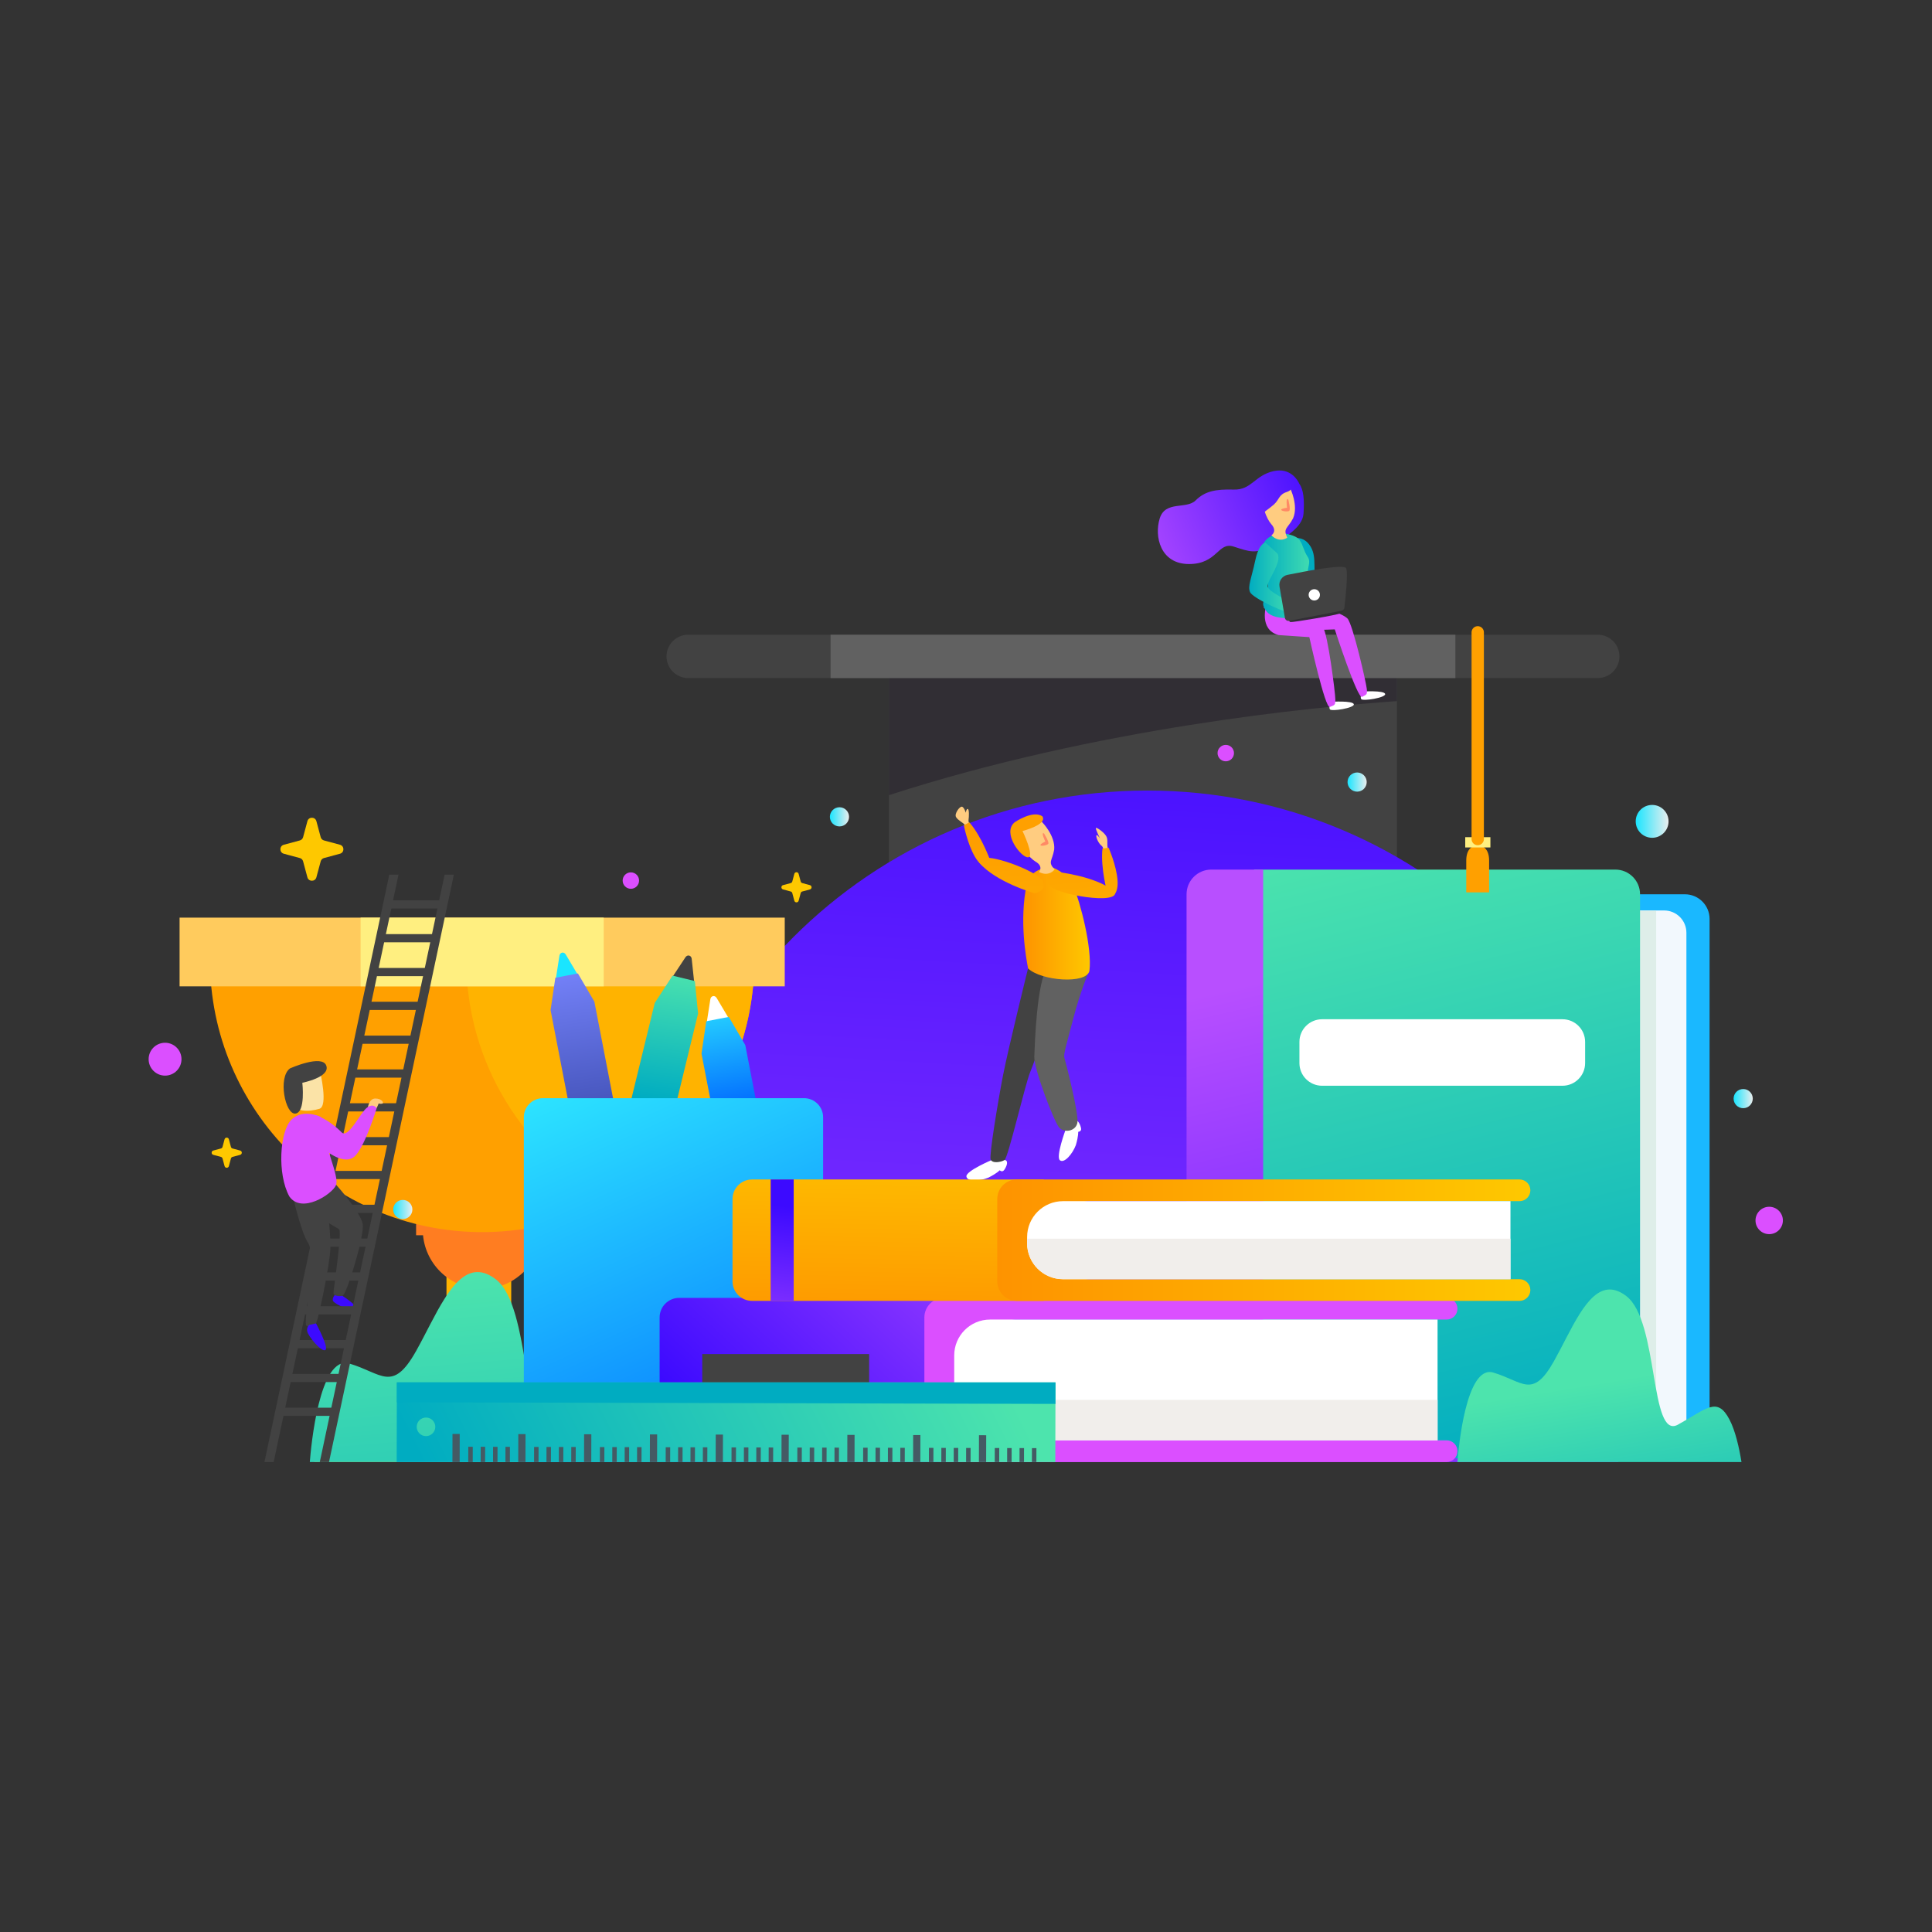 <?xml version="1.0" encoding="UTF-8" standalone="no"?>
<!-- Created with Inkscape (http://www.inkscape.org/) -->

<svg
   xmlns:dc="http://purl.org/dc/elements/1.1/"
   xmlns:cc="http://creativecommons.org/ns#"
   xmlns:rdf="http://www.w3.org/1999/02/22-rdf-syntax-ns#"
   xmlns:svg="http://www.w3.org/2000/svg"
   xmlns="http://www.w3.org/2000/svg"
   xmlns:sodipodi="http://sodipodi.sourceforge.net/DTD/sodipodi-0.dtd"
   xmlns:inkscape="http://www.inkscape.org/namespaces/inkscape"
   version="1.1"
   id="svg2"
   xml:space="preserve"
   width="666.667"
   height="666.667"
   viewBox="0 0 666.667 666.667"
   sodipodi:docname="403894-PDWRIP-323.svg"
   inkscape:version="0.92.3 (2405546, 2018-03-11)"><rect x="0" y="0" width="666.667" height="666.667" fill="#333333" stroke="none"/><defs
     id="defs6"><clipPath
       clipPathUnits="userSpaceOnUse"
       id="clipPath38"><path
         d="M 0,500 H 500 V 0 H 0 Z"
         id="path36"
         inkscape:connector-curvature="0" /></clipPath><linearGradient
       x1="0"
       y1="0"
       x2="1"
       y2="0"
       gradientUnits="userSpaceOnUse"
       gradientTransform="matrix(-15.949,-362.57,-362.57,15.949,310.358,286.843)"
       spreadMethod="pad"
       id="linearGradient70"><stop
         style="stop-opacity:1;stop-color:#3c0aff"
         offset="0"
         id="stop66" /><stop
         style="stop-opacity:1;stop-color:#b84fff"
         offset="1"
         id="stop68" /></linearGradient><clipPath
       clipPathUnits="userSpaceOnUse"
       id="clipPath80"><path
         d="M 0,500 H 500 V 0 H 0 Z"
         id="path78"
         inkscape:connector-curvature="0" /></clipPath><linearGradient
       x1="0"
       y1="0"
       x2="1"
       y2="0"
       gradientUnits="userSpaceOnUse"
       gradientTransform="matrix(-11,131,131,11,133.176,-12.512)"
       spreadMethod="pad"
       id="linearGradient124"><stop
         style="stop-opacity:1;stop-color:#00acc1"
         offset="0"
         id="stop120" /><stop
         style="stop-opacity:1;stop-color:#4de4ad"
         offset="1"
         id="stop122" /></linearGradient><clipPath
       clipPathUnits="userSpaceOnUse"
       id="clipPath134"><path
         d="M 0,500 H 500 V 0 H 0 Z"
         id="path132"
         inkscape:connector-curvature="0" /></clipPath><linearGradient
       x1="0"
       y1="0"
       x2="1"
       y2="0"
       gradientUnits="userSpaceOnUse"
       gradientTransform="matrix(-43.556,170.398,170.398,43.556,400.613,63.348)"
       spreadMethod="pad"
       id="linearGradient162"><stop
         style="stop-opacity:1;stop-color:#00acc1"
         offset="0"
         id="stop158" /><stop
         style="stop-opacity:1;stop-color:#4de4ad"
         offset="1"
         id="stop160" /></linearGradient><linearGradient
       x1="0"
       y1="0"
       x2="1"
       y2="0"
       gradientUnits="userSpaceOnUse"
       gradientTransform="matrix(-37.568,162.324,162.324,37.568,350.981,26.572)"
       spreadMethod="pad"
       id="linearGradient182"><stop
         style="stop-opacity:1;stop-color:#3c0aff"
         offset="0"
         id="stop178" /><stop
         style="stop-opacity:1;stop-color:#b84fff"
         offset="1"
         id="stop180" /></linearGradient><clipPath
       clipPathUnits="userSpaceOnUse"
       id="clipPath192"><path
         d="M 0,500 H 500 V 0 H 0 Z"
         id="path190"
         inkscape:connector-curvature="0" /></clipPath><linearGradient
       x1="0"
       y1="0"
       x2="1"
       y2="0"
       gradientUnits="userSpaceOnUse"
       gradientTransform="matrix(-7.797,48.91,48.91,7.797,161.352,150.624)"
       spreadMethod="pad"
       id="linearGradient218"><stop
         style="stop-opacity:1;stop-color:#3949ab"
         offset="0"
         id="stop214" /><stop
         style="stop-opacity:1;stop-color:#7986ff"
         offset="1"
         id="stop216" /></linearGradient><clipPath
       clipPathUnits="userSpaceOnUse"
       id="clipPath228"><path
         d="M 0,500 H 500 V 0 H 0 Z"
         id="path226"
         inkscape:connector-curvature="0" /></clipPath><linearGradient
       x1="0"
       y1="0"
       x2="1"
       y2="0"
       gradientUnits="userSpaceOnUse"
       gradientTransform="matrix(-6.734,37.568,37.568,6.734,196.566,159.194)"
       spreadMethod="pad"
       id="linearGradient250"><stop
         style="stop-opacity:1;stop-color:#0067ff"
         offset="0"
         id="stop246" /><stop
         style="stop-opacity:1;stop-color:#36ffff"
         offset="1"
         id="stop248" /></linearGradient><clipPath
       clipPathUnits="userSpaceOnUse"
       id="clipPath260"><path
         d="M 0,500 H 500 V 0 H 0 Z"
         id="path258"
         inkscape:connector-curvature="0" /></clipPath><linearGradient
       x1="0"
       y1="0"
       x2="1"
       y2="0"
       gradientUnits="userSpaceOnUse"
       gradientTransform="matrix(4.607,34.379,34.379,-4.607,172.161,162.796)"
       spreadMethod="pad"
       id="linearGradient282"><stop
         style="stop-opacity:1;stop-color:#00acc1"
         offset="0"
         id="stop278" /><stop
         style="stop-opacity:1;stop-color:#4de4ad"
         offset="1"
         id="stop280" /></linearGradient><linearGradient
       x1="0"
       y1="0"
       x2="1"
       y2="0"
       gradientUnits="userSpaceOnUse"
       gradientTransform="matrix(-63.043,140.517,140.517,63.043,207.151,53.187)"
       spreadMethod="pad"
       id="linearGradient302"><stop
         style="stop-opacity:1;stop-color:#0067ff"
         offset="0"
         id="stop298" /><stop
         style="stop-opacity:1;stop-color:#36ffff"
         offset="1"
         id="stop300" /></linearGradient><linearGradient
       x1="0"
       y1="0"
       x2="1"
       y2="0"
       gradientUnits="userSpaceOnUse"
       gradientTransform="matrix(-10,60,60,10,426.385,28.564)"
       spreadMethod="pad"
       id="linearGradient322"><stop
         style="stop-opacity:1;stop-color:#00acc1"
         offset="0"
         id="stop318" /><stop
         style="stop-opacity:1;stop-color:#4de4ad"
         offset="1"
         id="stop320" /></linearGradient><clipPath
       clipPathUnits="userSpaceOnUse"
       id="clipPath332"><path
         d="M 0,500 H 500 V 0 H 0 Z"
         id="path330"
         inkscape:connector-curvature="0" /></clipPath><linearGradient
       x1="0"
       y1="0"
       x2="1"
       y2="0"
       gradientUnits="userSpaceOnUse"
       gradientTransform="matrix(8.506,0,0,-8.506,429.117,234.329)"
       spreadMethod="pad"
       id="linearGradient366"><stop
         style="stop-opacity:1;stop-color:#1ae5ff"
         offset="0"
         id="stop362" /><stop
         style="stop-opacity:1;stop-color:#eaeeee"
         offset="1"
         id="stop364" /></linearGradient><linearGradient
       x1="0"
       y1="0"
       x2="1"
       y2="0"
       gradientUnits="userSpaceOnUse"
       gradientTransform="matrix(4.962,0,0,-4.962,354.519,244.5)"
       spreadMethod="pad"
       id="linearGradient386"><stop
         style="stop-opacity:1;stop-color:#1ae5ff"
         offset="0"
         id="stop382" /><stop
         style="stop-opacity:1;stop-color:#eaeeee"
         offset="1"
         id="stop384" /></linearGradient><linearGradient
       x1="0"
       y1="0"
       x2="1"
       y2="0"
       gradientUnits="userSpaceOnUse"
       gradientTransform="matrix(4.962,0,0,-4.962,107.482,133.851)"
       spreadMethod="pad"
       id="linearGradient406"><stop
         style="stop-opacity:1;stop-color:#1ae5ff"
         offset="0"
         id="stop402" /><stop
         style="stop-opacity:1;stop-color:#eaeeee"
         offset="1"
         id="stop404" /></linearGradient><linearGradient
       x1="0"
       y1="0"
       x2="1"
       y2="0"
       gradientUnits="userSpaceOnUse"
       gradientTransform="matrix(4.962,0,0,-4.962,454.458,162.559)"
       spreadMethod="pad"
       id="linearGradient426"><stop
         style="stop-opacity:1;stop-color:#1ae5ff"
         offset="0"
         id="stop422" /><stop
         style="stop-opacity:1;stop-color:#eaeeee"
         offset="1"
         id="stop424" /></linearGradient><linearGradient
       x1="0"
       y1="0"
       x2="1"
       y2="0"
       gradientUnits="userSpaceOnUse"
       gradientTransform="matrix(4.962,0,0,-4.962,220.519,235.5)"
       spreadMethod="pad"
       id="linearGradient446"><stop
         style="stop-opacity:1;stop-color:#1ae5ff"
         offset="0"
         id="stop442" /><stop
         style="stop-opacity:1;stop-color:#eaeeee"
         offset="1"
         id="stop444" /></linearGradient><clipPath
       clipPathUnits="userSpaceOnUse"
       id="clipPath456"><path
         d="M 0,500 H 500 V 0 H 0 Z"
         id="path454"
         inkscape:connector-curvature="0" /></clipPath><linearGradient
       x1="0"
       y1="0"
       x2="1"
       y2="0"
       gradientUnits="userSpaceOnUse"
       gradientTransform="matrix(17.251,0,0,-17.251,270.572,207.913)"
       spreadMethod="pad"
       id="linearGradient490"><stop
         style="stop-opacity:1;stop-color:#fe9300"
         offset="0"
         id="stop486" /><stop
         style="stop-opacity:1;stop-color:#fec800"
         offset="1"
         id="stop488" /></linearGradient><clipPath
       clipPathUnits="userSpaceOnUse"
       id="clipPath500"><path
         d="M 0,500 H 500 V 0 H 0 Z"
         id="path498"
         inkscape:connector-curvature="0" /></clipPath><linearGradient
       x1="0"
       y1="0"
       x2="1"
       y2="0"
       gradientUnits="userSpaceOnUse"
       gradientTransform="matrix(7.177,-81.074,-81.074,-7.177,282.758,248.409)"
       spreadMethod="pad"
       id="linearGradient522"><stop
         style="stop-opacity:1;stop-color:#fe9300"
         offset="0"
         id="stop518" /><stop
         style="stop-opacity:1;stop-color:#fec800"
         offset="1"
         id="stop520" /></linearGradient><clipPath
       clipPathUnits="userSpaceOnUse"
       id="clipPath532"><path
         d="M 0,500 H 500 V 0 H 0 Z"
         id="path530"
         inkscape:connector-curvature="0" /></clipPath><linearGradient
       x1="0"
       y1="0"
       x2="1"
       y2="0"
       gradientUnits="userSpaceOnUse"
       gradientTransform="matrix(7.177,-81.073,-81.073,-7.177,290.546,249.099)"
       spreadMethod="pad"
       id="linearGradient554"><stop
         style="stop-opacity:1;stop-color:#fe9300"
         offset="0"
         id="stop550" /><stop
         style="stop-opacity:1;stop-color:#fec800"
         offset="1"
         id="stop552" /></linearGradient><clipPath
       clipPathUnits="userSpaceOnUse"
       id="clipPath564"><path
         d="M 0,500 H 500 V 0 H 0 Z"
         id="path562"
         inkscape:connector-curvature="0" /></clipPath><linearGradient
       x1="0"
       y1="0"
       x2="1"
       y2="0"
       gradientUnits="userSpaceOnUse"
       gradientTransform="matrix(7.177,-81.073,-81.073,-7.177,265.23,246.857)"
       spreadMethod="pad"
       id="linearGradient586"><stop
         style="stop-opacity:1;stop-color:#fe9300"
         offset="0"
         id="stop582" /><stop
         style="stop-opacity:1;stop-color:#fec800"
         offset="1"
         id="stop584" /></linearGradient><linearGradient
       x1="0"
       y1="0"
       x2="1"
       y2="0"
       gradientUnits="userSpaceOnUse"
       gradientTransform="matrix(7.177,-81.073,-81.073,-7.177,257.166,246.144)"
       spreadMethod="pad"
       id="linearGradient606"><stop
         style="stop-opacity:1;stop-color:#fe9300"
         offset="0"
         id="stop602" /><stop
         style="stop-opacity:1;stop-color:#fec800"
         offset="1"
         id="stop604" /></linearGradient><clipPath
       clipPathUnits="userSpaceOnUse"
       id="clipPath616"><path
         d="M 0,500 H 500 V 0 H 0 Z"
         id="path614"
         inkscape:connector-curvature="0" /></clipPath><linearGradient
       x1="0"
       y1="0"
       x2="1"
       y2="0"
       gradientUnits="userSpaceOnUse"
       gradientTransform="matrix(71.334,76.667,76.667,-71.334,199.161,69.319)"
       spreadMethod="pad"
       id="linearGradient654"><stop
         style="stop-opacity:1;stop-color:#3c0aff"
         offset="0"
         id="stop650" /><stop
         style="stop-opacity:1;stop-color:#b84fff"
         offset="1"
         id="stop652" /></linearGradient><clipPath
       clipPathUnits="userSpaceOnUse"
       id="clipPath664"><path
         d="M 0,500 H 500 V 0 H 0 Z"
         id="path662"
         inkscape:connector-curvature="0" /></clipPath><linearGradient
       x1="0"
       y1="0"
       x2="1"
       y2="0"
       gradientUnits="userSpaceOnUse"
       gradientTransform="matrix(0.989,59.36,59.36,-0.989,235.211,100.24)"
       spreadMethod="pad"
       id="linearGradient696"><stop
         style="stop-opacity:1;stop-color:#fe9300"
         offset="0"
         id="stop692" /><stop
         style="stop-opacity:1;stop-color:#fec800"
         offset="1"
         id="stop694" /></linearGradient><linearGradient
       x1="0"
       y1="0"
       x2="1"
       y2="0"
       gradientUnits="userSpaceOnUse"
       gradientTransform="matrix(137.998,0,0,-137.998,263.85,125.914)"
       spreadMethod="pad"
       id="linearGradient716"><stop
         style="stop-opacity:1;stop-color:#fe9300"
         offset="0"
         id="stop712" /><stop
         style="stop-opacity:1;stop-color:#fec800"
         offset="1"
         id="stop714" /></linearGradient><clipPath
       clipPathUnits="userSpaceOnUse"
       id="clipPath726"><path
         d="M 0,500 H 500 V 0 H 0 Z"
         id="path724"
         inkscape:connector-curvature="0" /></clipPath><linearGradient
       x1="0"
       y1="0"
       x2="1"
       y2="0"
       gradientUnits="userSpaceOnUse"
       gradientTransform="matrix(-6.667,-48.667,-48.667,6.667,209.371,134.666)"
       spreadMethod="pad"
       id="linearGradient752"><stop
         style="stop-opacity:1;stop-color:#3c0aff"
         offset="0"
         id="stop748" /><stop
         style="stop-opacity:1;stop-color:#b84fff"
         offset="1"
         id="stop750" /></linearGradient><linearGradient
       x1="0"
       y1="0"
       x2="1"
       y2="0"
       gradientUnits="userSpaceOnUse"
       gradientTransform="matrix(129.009,65.568,65.568,-129.009,126.463,44.644)"
       spreadMethod="pad"
       id="linearGradient772"><stop
         style="stop-opacity:1;stop-color:#00acc1"
         offset="0"
         id="stop768" /><stop
         style="stop-opacity:1;stop-color:#4de4ad"
         offset="1"
         id="stop770" /></linearGradient><clipPath
       clipPathUnits="userSpaceOnUse"
       id="clipPath782"><path
         d="M 0,500 H 500 V 0 H 0 Z"
         id="path780"
         inkscape:connector-curvature="0" /></clipPath><linearGradient
       x1="0"
       y1="0"
       x2="1"
       y2="0"
       gradientUnits="userSpaceOnUse"
       gradientTransform="matrix(4.164,6.114,6.114,-4.164,349.429,309.026)"
       spreadMethod="pad"
       id="linearGradient1100"><stop
         style="stop-opacity:1;stop-color:#00acc1"
         offset="0"
         id="stop1096" /><stop
         style="stop-opacity:1;stop-color:#4de4ad"
         offset="1"
         id="stop1098" /></linearGradient><linearGradient
       x1="0"
       y1="0"
       x2="1"
       y2="0"
       gradientUnits="userSpaceOnUse"
       gradientTransform="matrix(-53.163,-22.328,-22.328,53.163,350.586,322.722)"
       spreadMethod="pad"
       id="linearGradient1120"><stop
         style="stop-opacity:1;stop-color:#3c0aff"
         offset="0"
         id="stop1116" /><stop
         style="stop-opacity:1;stop-color:#b84fff"
         offset="1"
         id="stop1118" /></linearGradient><clipPath
       clipPathUnits="userSpaceOnUse"
       id="clipPath1130"><path
         d="M 0,500 H 500 V 0 H 0 Z"
         id="path1128"
         inkscape:connector-curvature="0" /></clipPath><linearGradient
       x1="0"
       y1="0"
       x2="1"
       y2="0"
       gradientUnits="userSpaceOnUse"
       gradientTransform="matrix(14.608,0,0,-14.608,332.32,297.969)"
       spreadMethod="pad"
       id="linearGradient1156"><stop
         style="stop-opacity:1;stop-color:#00acc1"
         offset="0"
         id="stop1152" /><stop
         style="stop-opacity:1;stop-color:#4de4ad"
         offset="1"
         id="stop1154" /></linearGradient><clipPath
       clipPathUnits="userSpaceOnUse"
       id="clipPath1166"><path
         d="M 0,500 H 500 V 0 H 0 Z"
         id="path1164"
         inkscape:connector-curvature="0" /></clipPath><linearGradient
       x1="0"
       y1="0"
       x2="1"
       y2="0"
       gradientUnits="userSpaceOnUse"
       gradientTransform="matrix(12.44,0,0,-12.44,329.071,297.38)"
       spreadMethod="pad"
       id="linearGradient1192"><stop
         style="stop-opacity:1;stop-color:#00acc1"
         offset="0"
         id="stop1188" /><stop
         style="stop-opacity:1;stop-color:#4de4ad"
         offset="1"
         id="stop1190" /></linearGradient><clipPath
       clipPathUnits="userSpaceOnUse"
       id="clipPath1202"><path
         d="M 0,500 H 500 V 0 H 0 Z"
         id="path1200"
         inkscape:connector-curvature="0" /></clipPath><linearGradient
       x1="0"
       y1="0"
       x2="1"
       y2="0"
       gradientUnits="userSpaceOnUse"
       gradientTransform="matrix(-53.163,-22.328,-22.328,53.163,349.546,325.198)"
       spreadMethod="pad"
       id="linearGradient1228"><stop
         style="stop-opacity:1;stop-color:#3c0aff"
         offset="0"
         id="stop1224" /><stop
         style="stop-opacity:1;stop-color:#b84fff"
         offset="1"
         id="stop1226" /></linearGradient><clipPath
       clipPathUnits="userSpaceOnUse"
       id="clipPath1238"><path
         d="M 0,500 H 500 V 0 H 0 Z"
         id="path1236"
         inkscape:connector-curvature="0" /></clipPath><clipPath
       clipPathUnits="userSpaceOnUse"
       id="clipPath1260"><path
         d="M 0,500 H 500 V 0 H 0 Z"
         id="path1258"
         inkscape:connector-curvature="0" /></clipPath></defs><sodipodi:namedview
     pagecolor="#ffffff"
     bordercolor="#666666"
     borderopacity="1"
     objecttolerance="10"
     gridtolerance="10"
     guidetolerance="10"
     inkscape:pageopacity="0"
     inkscape:pageshadow="2"
     inkscape:window-width="1600"
     inkscape:window-height="847"
     id="namedview4"
     showgrid="false"
     inkscape:zoom="0.70799998"
     inkscape:cx="167.83677"
     inkscape:cy="392.49498"
     inkscape:window-x="-8"
     inkscape:window-y="-8"
     inkscape:window-maximized="1"
     inkscape:current-layer="g10" /><g
     id="g10"
     inkscape:groupmode="layer"
     inkscape:label="403894-PDWRIP-323"
     transform="matrix(1.333,0,0,-1.333,0,666.667)"><g
       id="g32"
       transform="translate(-5.692,53.176)"><g
         id="g34"
         clip-path="url(#clipPath38)"><g
           id="g40"
           transform="translate(268.668,225.048)"><path
             d="M 0,0 C 12.746,0 24.32,-1.62 32.9,-4.257 41.479,-1.62 53.054,0 65.8,0 78.52,0 90.072,-1.613 98.646,-4.24 V 51.476 H -32.846 V -4.24 C -24.272,-1.613 -12.72,0 0,0"
             style="fill:#424242;fill-opacity:1;fill-rule:nonzero;stroke:none"
             id="path42"
             inkscape:connector-curvature="0" /></g><g
           id="g44"
           transform="translate(235.822,241.117)"><path
             d="m 0,0 c 53.958,17.464 109.842,22.832 131.493,24.337 v 11.07 H 0 Z"
             style="fill:#312e34;fill-opacity:1;fill-rule:nonzero;stroke:none"
             id="path46"
             inkscape:connector-curvature="0" /></g><g
           id="g48"
           transform="translate(419.3,271.427)"><path
             d="m 0,0 h -235.463 c -3.097,0 -5.607,2.51 -5.607,5.606 0,3.096 2.51,5.606 5.607,5.606 H 0 c 3.097,0 5.606,-2.51 5.606,-5.606 C 5.606,2.51 3.097,0 0,0"
             style="fill:#424242;fill-opacity:1;fill-rule:nonzero;stroke:none"
             id="path50"
             inkscape:connector-curvature="0" /></g><path
           d="M 382.435,271.427 H 220.702 v 11.212 h 161.733 z"
           style="fill:#616161;fill-opacity:1;fill-rule:nonzero;stroke:none"
           id="path52"
           inkscape:connector-curvature="0" /></g></g><g
       id="g54"
       transform="translate(-5.692,53.176)"><g
         id="g56"><g
           id="g62"><g
             id="g64"><path
               d="m 173.076,112.685 c 0,-15.522 2.733,-30.404 7.737,-44.199 v 0 h 243.768 c 5.004,13.795 7.737,28.677 7.737,44.199 v 0 c 0,71.587 -58.034,129.621 -129.621,129.621 v 0 c -71.587,0 -129.621,-58.034 -129.621,-129.621"
               style="fill:url(#linearGradient70);stroke:none"
               id="path72"
               inkscape:connector-curvature="0" /></g></g></g></g><g
       id="g74"
       transform="translate(-5.692,53.176)"><g
         id="g76"
         clip-path="url(#clipPath80)"><path
           d="m 138.031,81.825 h -16.76 v 36.94 h 16.76 z"
           style="fill:#ffb300;fill-opacity:1;fill-rule:nonzero;stroke:none"
           id="path82"
           inkscape:connector-curvature="0" /><path
           d="m 151.712,76.353 h -42.413 v 10.945 h 42.413 z"
           style="fill:#ffa000;fill-opacity:1;fill-rule:nonzero;stroke:none"
           id="path84"
           inkscape:connector-curvature="0" /><path
           d="m 140.425,76.353 h -19.839 v 10.945 h 19.839 z"
           style="fill:#ffb300;fill-opacity:1;fill-rule:nonzero;stroke:none"
           id="path86"
           inkscape:connector-curvature="0" /><path
           d="M 173.945,76.353 H 87.066 v -7.867 h 86.879 z"
           style="fill:#ffa000;fill-opacity:1;fill-rule:nonzero;stroke:none"
           id="path88"
           inkscape:connector-curvature="0" /><path
           d="m 150.824,76.353 h -40.637 v -7.867 h 40.637 z"
           style="fill:#ffef80;fill-opacity:1;fill-rule:nonzero;stroke:none"
           id="path90"
           inkscape:connector-curvature="0" /><g
           id="g92"
           transform="translate(143.497,120.468)"><path
             d="m 0,0 c 0.09,0.143 0.177,0.286 0.263,0.433 0.258,0.438 0.495,0.89 0.71,1.355 0.048,0.107 0.105,0.208 0.151,0.315 0.245,0.565 0.454,1.147 0.631,1.745 0.043,0.144 0.074,0.293 0.113,0.439 0.126,0.476 0.228,0.96 0.308,1.453 0.029,0.179 0.059,0.356 0.082,0.536 0.019,0.15 0.046,0.296 0.06,0.447 h 1.793 v 3.883 H -6.121 -19.862 -30.093 V 6.723 h 1.793 c 0.751,-7.796 7.316,-13.891 15.309,-13.891 2.619,0 5.083,0.658 7.241,1.813 0,0 0.002,-10e-4 0.003,-0.002 0.007,0.003 0.012,0.008 0.019,0.011 0.552,0.297 1.078,0.632 1.587,0.992 0.118,0.083 0.231,0.171 0.346,0.258 0.399,0.298 0.782,0.615 1.15,0.95 0.106,0.096 0.214,0.189 0.318,0.289 0.444,0.428 0.868,0.878 1.259,1.356 0.04,0.049 0.074,0.102 0.113,0.151 C -0.612,-0.919 -0.296,-0.467 0,0"
             style="fill:#ff7d21;fill-opacity:1;fill-rule:nonzero;stroke:none"
             id="path94"
             inkscape:connector-curvature="0" /></g><g
           id="g96"
           transform="translate(200.967,198.462)"><path
             d="m 0,0 c 0,-38.914 -31.546,-70.461 -70.461,-70.461 -38.914,0 -70.461,31.547 -70.461,70.461 z"
             style="fill:#ffa000;fill-opacity:1;fill-rule:nonzero;stroke:none"
             id="path98"
             inkscape:connector-curvature="0" /></g><g
           id="g100"
           transform="translate(163.684,136.297)"><path
             d="M 0,0 C 22.185,11.865 37.283,35.249 37.283,62.166 H -37.283 C -37.283,35.249 -22.185,11.865 0,0"
             style="fill:#ffb300;fill-opacity:1;fill-rule:nonzero;stroke:none"
             id="path102"
             inkscape:connector-curvature="0" /></g><path
           d="M 208.834,191.621 H 52.178 v 17.787 h 156.656 z"
           style="fill:#ffcb5d;fill-opacity:1;fill-rule:nonzero;stroke:none"
           id="path104"
           inkscape:connector-curvature="0" /><path
           d="M 161.974,191.621 H 99.037 v 17.787 h 62.937 z"
           style="fill:#ffef80;fill-opacity:1;fill-rule:nonzero;stroke:none"
           id="path106"
           inkscape:connector-curvature="0" /></g></g><g
       id="g108"
       transform="translate(-5.692,53.176)"><g
         id="g110"><g
           id="g116"><g
             id="g118"><path
               d="m 113.395,97.204 c -6.12,-10.893 -8.874,-5.694 -17.289,-3.219 v 0 C 88.349,96.268 86.182,72.259 85.891,68.486 v 0 h 80.968 c -0.678,4.159 -1.762,8.955 -3.433,12.131 v 0 c -3.519,6.684 -6.579,2.97 -14.688,-1.486 v 0 c -8.109,-4.456 -5.355,29.461 -14.688,36.64 v 0 c -1.704,1.311 -3.271,1.887 -4.73,1.888 v 0 c -6.534,0 -10.923,-11.551 -15.925,-20.455"
               style="fill:url(#linearGradient124);stroke:none"
               id="path126"
               inkscape:connector-curvature="0" /></g></g></g></g><g
       id="g128"
       transform="translate(-5.692,53.176)"><g
         id="g130"
         clip-path="url(#clipPath134)"><g
           id="g136"
           transform="translate(441.85,69.495)"><path
             d="M 0,0 H -104.609 C -108.139,0 -111,2.861 -111,6.391 v 133.174 c 0,3.531 2.861,6.392 6.391,6.392 H 0 c 3.53,0 6.392,-2.861 6.392,-6.392 V 6.391 C 6.392,2.861 3.53,0 0,0"
             style="fill:#1ab8ff;fill-opacity:1;fill-rule:nonzero;stroke:none"
             id="path138"
             inkscape:connector-curvature="0" /></g><g
           id="g140"
           transform="translate(436.475,73.812)"><path
             d="m 0,0 h -94.381 c -3.184,0 -5.766,2.582 -5.766,5.767 v 125.92 c 0,3.184 2.582,5.765 5.766,5.765 H 0 c 3.185,0 5.767,-2.581 5.767,-5.765 V 5.767 C 5.767,2.582 3.185,0 0,0"
             style="fill:#f2f8fd;fill-opacity:1;fill-rule:nonzero;stroke:none"
             id="path142"
             inkscape:connector-curvature="0" /></g><path
           d="m 402.589,73.813 h 31.826 v 137.452 h -31.826 z"
           style="fill:#deeee9;fill-opacity:1;fill-rule:nonzero;stroke:none"
           id="path144"
           inkscape:connector-curvature="0" /></g></g><g
       id="g146"
       transform="translate(-5.692,53.176)"><g
         id="g148"><g
           id="g154"><g
             id="g156"><path
               d="M 330.327,221.844 V 69.495 h 93.523 c 3.53,0 6.391,2.861 6.391,6.39 v 0 139.567 c 0,3.531 -2.861,6.392 -6.391,6.392 v 0 z"
               style="fill:url(#linearGradient162);stroke:none"
               id="path164"
               inkscape:connector-curvature="0" /></g></g></g></g><g
       id="g166"
       transform="translate(-5.692,53.176)"><g
         id="g168"><g
           id="g174"><g
             id="g176"><path
               d="m 319.24,221.844 c -3.529,0 -6.39,-2.861 -6.39,-6.392 v 0 -139.567 c 0,-3.529 2.861,-6.39 6.39,-6.39 v 0 h 13.436 v 152.349 z"
               style="fill:url(#linearGradient182);stroke:none"
               id="path184"
               inkscape:connector-curvature="0" /></g></g></g></g><g
       id="g186"
       transform="translate(-5.692,53.176)"><g
         id="g188"
         clip-path="url(#clipPath192)"><g
           id="g194"
           transform="translate(410.154,165.887)"><path
             d="m 0,0 h -62.218 c -3.242,0 -5.87,2.628 -5.87,5.869 v 5.479 c 0,3.242 2.628,5.87 5.87,5.87 H 0 c 3.241,0 5.869,-2.628 5.869,-5.87 V 5.869 C 5.869,2.628 3.241,0 0,0"
             style="fill:#ffffff;fill-opacity:1;fill-rule:nonzero;stroke:none"
             id="path196"
             inkscape:connector-curvature="0" /></g><g
           id="g198"
           transform="translate(156.287,190.408)"><path
             d="m 0,0 -6.098,-1.18 c -0.629,-0.122 -1.199,0.538 -1.087,1.258 l 1.407,9.073 c 0.064,0.408 0.337,0.717 0.692,0.787 h 0.002 c 0.355,0.068 0.725,-0.118 0.935,-0.472 L 0.54,1.572 C 0.913,0.946 0.629,0.121 0,0"
             style="fill:#1ae5ff;fill-opacity:1;fill-rule:nonzero;stroke:none"
             id="path200"
             inkscape:connector-curvature="0" /></g></g></g><g
       id="g202"
       transform="translate(-5.692,53.176)"><g
         id="g204"><g
           id="g210"><g
             id="g212"><path
               d="m 152.369,194.4 -2.919,-0.564 -1.235,-8.357 0.575,-2.973 17.426,-90.095 0.339,-1.75 1.389,-7.177 c 0.069,-0.361 0.418,-0.598 0.78,-0.528 v 0 l 5.962,1.153 0.821,0.16 0.68,0.131 2.565,0.496 h 10e-4 l 0.212,0.042 c 0.244,0.046 0.402,0.283 0.355,0.526 v 0 l -0.04,0.212 -1.152,5.954 -17.151,88.671 -0.851,4.398 -0.575,2.973 -4.263,7.293 z"
               style="fill:url(#linearGradient218);stroke:none"
               id="path220"
               inkscape:connector-curvature="0" /></g></g></g></g><g
       id="g222"
       transform="translate(-5.692,53.176)"><g
         id="g224"
         clip-path="url(#clipPath228)"><g
           id="g230"
           transform="translate(195.355,179.151)"><path
             d="m 0,0 -6.098,-1.18 c -0.629,-0.122 -1.199,0.538 -1.088,1.258 l 1.408,9.072 c 0.063,0.408 0.336,0.718 0.692,0.788 h 0.002 C -4.729,10.006 -4.36,9.82 -4.149,9.466 L 0.54,1.572 C 0.912,0.946 0.629,0.121 0,0"
             style="fill:#ffffff;fill-opacity:1;fill-rule:nonzero;stroke:none"
             id="path232"
             inkscape:connector-curvature="0" /></g></g></g><g
       id="g234"
       transform="translate(-5.692,53.176)"><g
         id="g236"><g
           id="g242"><g
             id="g244"><path
               d="m 191.437,183.144 -2.918,-0.565 -1.236,-8.356 0.575,-2.974 17.427,-90.096 0.339,-1.749 1.388,-7.176 c 0.069,-0.362 0.419,-0.598 0.78,-0.529 v 0 l 5.962,1.153 0.821,0.16 0.681,0.132 2.565,0.496 0.212,0.04 c 0.244,0.047 0.403,0.284 0.356,0.527 v 0 l -0.041,0.213 -1.152,5.953 -17.151,88.671 -0.852,4.399 -0.575,2.972 -4.262,7.293 z"
               style="fill:url(#linearGradient250);stroke:none"
               id="path252"
               inkscape:connector-curvature="0" /></g></g></g></g><g
       id="g254"
       transform="translate(-5.692,53.176)"><g
         id="g256"
         clip-path="url(#clipPath260)"><g
           id="g262"
           transform="translate(184.573,188.429)"><path
             d="M 0,0 -6.035,1.47 C -6.657,1.621 -6.9,2.458 -6.499,3.066 l 5.061,7.661 c 0.227,0.343 0.605,0.512 0.957,0.426 l 0.001,-0.001 c 0.353,-0.086 0.61,-0.408 0.654,-0.818 L 1.146,1.205 C 1.224,0.48 0.623,-0.151 0,0"
             style="fill:#424242;fill-opacity:1;fill-rule:nonzero;stroke:none"
             id="path264"
             inkscape:connector-curvature="0" /></g></g></g><g
       id="g266"
       transform="translate(-5.692,53.176)"><g
         id="g268"><g
           id="g274"><g
             id="g276"><path
               d="m 175.181,187.313 -0.717,-2.942 -21.709,-89.161 -0.422,-1.731 -1.729,-7.103 c -0.087,-0.358 0.132,-0.718 0.489,-0.805 v 0 l 5.899,-1.436 h 0.001 l 0.814,-0.198 0.672,-0.163 2.538,-0.618 h 0.002 l 0.209,-0.053 c 0.241,-0.058 0.484,0.09 0.543,0.332 v 0 l 0.052,0.209 1.433,5.892 21.367,87.751 1.061,4.353 0.715,2.942 -0.835,8.406 -2.888,0.704 -2.888,0.703 z"
               style="fill:url(#linearGradient282);stroke:none"
               id="path284"
               inkscape:connector-curvature="0" /></g></g></g></g><g
       id="g286"
       transform="translate(-5.692,53.176)"><g
         id="g288"><g
           id="g294"><g
             id="g296"><path
               d="m 146.229,162.67 c -2.726,0 -4.936,-2.211 -4.936,-4.938 v 0 -89.246 h 77.474 v 89.246 c 0,2.727 -2.211,4.938 -4.938,4.938 v 0 z"
               style="fill:url(#linearGradient302);stroke:none"
               id="path304"
               inkscape:connector-curvature="0" /></g></g></g></g><g
       id="g306"
       transform="translate(-5.692,53.176)"><g
         id="g308"><g
           id="g314"><g
             id="g316"><path
               d="m 407.941,94.568 c -5.557,-9.893 -8.059,-5.172 -15.702,-2.923 v 0 c -7.044,2.073 -9.013,-19.733 -9.277,-23.159 v 0 H 456.5 c -0.616,3.778 -1.6,8.133 -3.12,11.017 v 0 c -3.195,6.071 -5.975,2.699 -13.339,-1.349 v 0 c -7.365,-4.048 -4.863,26.757 -13.34,33.278 v 0 c -1.548,1.19 -2.971,1.714 -4.296,1.714 v 0 c -5.934,0.001 -9.92,-10.49 -14.464,-18.578"
               style="fill:url(#linearGradient322);stroke:none"
               id="path324"
               inkscape:connector-curvature="0" /></g></g></g></g><g
       id="g326"
       transform="translate(-5.692,53.176)"><g
         id="g328"
         clip-path="url(#clipPath332)"><g
           id="g334"
           transform="translate(52.673,172.761)"><path
             d="m 0,0 c 0,-2.349 -1.904,-4.253 -4.253,-4.253 -2.349,0 -4.253,1.904 -4.253,4.253 0,2.35 1.904,4.254 4.253,4.254 C -1.904,4.254 0,2.35 0,0"
             style="fill:#db4fff;fill-opacity:1;fill-rule:nonzero;stroke:none"
             id="path336"
             inkscape:connector-curvature="0" /></g><g
           id="g338"
           transform="translate(467.218,131.016)"><path
             d="m 0,0 c 0,-1.957 -1.587,-3.544 -3.545,-3.544 -1.957,0 -3.544,1.587 -3.544,3.544 0,1.958 1.587,3.545 3.544,3.545 C -1.587,3.545 0,1.958 0,0"
             style="fill:#db4fff;fill-opacity:1;fill-rule:nonzero;stroke:none"
             id="path340"
             inkscape:connector-curvature="0" /></g><g
           id="g342"
           transform="translate(323,254.126)"><path
             d="m 0,0 c 1.175,0 2.127,-0.952 2.127,-2.126 0,-1.175 -0.952,-2.127 -2.127,-2.127 -1.175,0 -2.127,0.952 -2.127,2.127 C -2.127,-0.952 -1.175,0 0,0"
             style="fill:#db4fff;fill-opacity:1;fill-rule:nonzero;stroke:none"
             id="path344"
             inkscape:connector-curvature="0" /></g><g
           id="g346"
           transform="translate(169,221.127)"><path
             d="m 0,0 c 1.174,0 2.126,-0.952 2.126,-2.127 0,-1.175 -0.952,-2.127 -2.126,-2.127 -1.174,0 -2.126,0.952 -2.126,2.127 C -2.126,-0.952 -1.174,0 0,0"
             style="fill:#db4fff;fill-opacity:1;fill-rule:nonzero;stroke:none"
             id="path348"
             inkscape:connector-curvature="0" /></g></g></g><g
       id="g350"
       transform="translate(-5.692,53.176)"><g
         id="g352"><g
           id="g358"><g
             id="g360"><path
               d="m 429.117,234.329 c 0,-2.349 1.905,-4.253 4.253,-4.253 v 0 c 2.349,0 4.253,1.904 4.253,4.253 v 0 c 0,2.349 -1.904,4.253 -4.253,4.253 v 0 c -2.348,0 -4.253,-1.904 -4.253,-4.253"
               style="fill:url(#linearGradient366);stroke:none"
               id="path368"
               inkscape:connector-curvature="0" /></g></g></g></g><g
       id="g370"
       transform="translate(-5.692,53.176)"><g
         id="g372"><g
           id="g378"><g
             id="g380"><path
               d="m 354.52,244.5 c 0,-1.37 1.11,-2.48 2.48,-2.48 v 0 c 1.37,0 2.482,1.11 2.482,2.48 v 0 c 0,1.37 -1.112,2.481 -2.482,2.481 v 0 c -1.37,0 -2.48,-1.111 -2.48,-2.481"
               style="fill:url(#linearGradient386);stroke:none"
               id="path388"
               inkscape:connector-curvature="0" /></g></g></g></g><g
       id="g390"
       transform="translate(-5.692,53.176)"><g
         id="g392"><g
           id="g398"><g
             id="g400"><path
               d="m 107.482,133.852 c 0,-1.37 1.11,-2.482 2.48,-2.482 v 0 c 1.371,0 2.481,1.112 2.481,2.482 v 0 c 0,1.369 -1.11,2.48 -2.481,2.48 v 0 c -1.37,0 -2.48,-1.111 -2.48,-2.48"
               style="fill:url(#linearGradient406);stroke:none"
               id="path408"
               inkscape:connector-curvature="0" /></g></g></g></g><g
       id="g410"
       transform="translate(-5.692,53.176)"><g
         id="g412"><g
           id="g418"><g
             id="g420"><path
               d="m 454.458,162.56 c 0,-1.371 1.111,-2.482 2.481,-2.482 v 0 c 1.371,0 2.481,1.111 2.481,2.482 v 0 c 0,1.37 -1.11,2.48 -2.481,2.48 v 0 c -1.37,0 -2.481,-1.11 -2.481,-2.48"
               style="fill:url(#linearGradient426);stroke:none"
               id="path428"
               inkscape:connector-curvature="0" /></g></g></g></g><g
       id="g430"
       transform="translate(-5.692,53.176)"><g
         id="g432"><g
           id="g438"><g
             id="g440"><path
               d="m 220.519,235.5 c 0,-1.37 1.111,-2.48 2.481,-2.48 v 0 c 1.37,0 2.481,1.11 2.481,2.48 v 0 c 0,1.37 -1.111,2.482 -2.481,2.482 v 0 c -1.37,0 -2.481,-1.112 -2.481,-2.482"
               style="fill:url(#linearGradient446);stroke:none"
               id="path448"
               inkscape:connector-curvature="0" /></g></g></g></g><g
       id="g450"
       transform="translate(-5.692,53.176)"><g
         id="g452"
         clip-path="url(#clipPath456)"><g
           id="g458"
           transform="translate(262.562,146.727)"><path
             d="m 0,0 c 0,0 -6.808,-2.866 -6.702,-4.296 0.105,-1.43 3.451,-1.27 5.695,-0.327 2.25,1.131 2.912,1.898 2.912,1.898 0,0 0.657,-0.62 1.166,0.078 0.51,0.697 1.155,2.103 0.416,2.501 C 2.749,0.253 0,0 0,0"
             style="fill:#ffffff;fill-opacity:1;fill-rule:nonzero;stroke:none"
             id="path460"
             inkscape:connector-curvature="0" /></g><g
           id="g462"
           transform="translate(271.815,196.269)"><path
             d="m 0,0 c 0,0 -5.146,-20.854 -6.471,-27.667 -1.324,-6.812 -3.595,-20.628 -3.217,-21.763 0.379,-1.135 2.65,-0.758 3.596,-0.189 0.946,0.567 5.299,19.492 6.624,22.709 1.324,3.217 8.516,23.466 8.516,25.169 C 9.048,-0.038 2.495,1.74 0,0"
             style="fill:#424242;fill-opacity:1;fill-rule:nonzero;stroke:none"
             id="path464"
             inkscape:connector-curvature="0" /></g><g
           id="g466"
           transform="translate(281.507,154.43)"><path
             d="m 0,0 c 0,0 -2.559,-6.93 -1.442,-7.829 1.116,-0.9 3.286,1.651 4.13,3.935 0.71,2.415 0.602,3.423 0.602,3.423 0,0 0.902,0.056 0.741,0.905 C 3.87,1.282 3.283,2.713 2.488,2.446 1.692,2.18 0,0 0,0"
             style="fill:#ffffff;fill-opacity:1;fill-rule:nonzero;stroke:none"
             id="path468"
             inkscape:connector-curvature="0" /></g><g
           id="g470"
           transform="translate(287.537,195.441)"><path
             d="m 0,0 c 0,0 -2.287,-5.488 -3.971,-12.001 -1.684,-6.512 -2.633,-9.38 -2.347,-10.299 0.284,-0.919 3.851,-14.707 3.361,-16.901 -0.49,-2.194 -3.461,-2.625 -4.737,-1.142 -1.278,1.483 -6.542,15.125 -6.408,18.38 0.134,3.255 0.63,19.351 3.452,23.248 C -7.829,5.183 -0.184,3.006 0,0"
             style="fill:#616161;fill-opacity:1;fill-rule:nonzero;stroke:none"
             id="path472"
             inkscape:connector-curvature="0" /></g></g></g><g
       id="g474"
       transform="translate(-5.692,53.176)"><g
         id="g476"><g
           id="g482"><g
             id="g484"><path
               d="m 271.48,218.081 c -2.015,-9.62 -0.113,-19.24 0.335,-21.813 v 0 c 3.356,-3.243 15.101,-4.139 15.884,-0.671 v 0 c 0.783,5.705 -2.349,17.898 -4.139,21.813 v 0 c -1.79,3.915 -5.592,5.033 -5.592,5.033 v 0 c -3.581,0 -6.041,-2.013 -6.488,-4.362"
               style="fill:url(#linearGradient490);stroke:none"
               id="path492"
               inkscape:connector-curvature="0" /></g></g></g></g><g
       id="g494"
       transform="translate(-5.692,53.176)"><g
         id="g496"
         clip-path="url(#clipPath500)"><g
           id="g502"
           transform="translate(275.507,234.077)"><path
             d="m 0,0 c 0,0 3.411,-3.468 3.076,-7.047 -0.504,-2.965 -1.734,-3.188 0.112,-5.145 0,0 -1.399,-2.014 -4.027,-0.672 0,0 1.23,1.455 -0.895,2.684 -1.604,0.929 -4.139,4.028 -4.475,6.712 -0.335,2.685 1.007,3.804 2.797,4.251 C -1.614,1.232 -0.504,0.671 0,0"
             style="fill:#ffcc80;fill-opacity:1;fill-rule:nonzero;stroke:none"
             id="path504"
             inkscape:connector-curvature="0" /></g></g></g><g
       id="g506"
       transform="translate(-5.692,53.176)"><g
         id="g508"><g
           id="g514"><g
             id="g516"><path
               d="m 277.138,217.84 c 1.612,-2.453 18.786,-5.335 17.06,-1.636 v 0 c -5.104,4.152 -15.47,5.099 -15.47,5.099 v 0 c 0,0 -3.202,-1.008 -1.59,-3.463"
               style="fill:url(#linearGradient522);stroke:none"
               id="path524"
               inkscape:connector-curvature="0" /></g></g></g></g><g
       id="g526"
       transform="translate(-5.692,53.176)"><g
         id="g528"
         clip-path="url(#clipPath532)"><g
           id="g534"
           transform="translate(291.299,226.638)"><path
             d="m 0,0 c 0,0 0.137,0.942 -0.486,1.41 -0.623,0.469 -1.359,1.856 -1.323,2.538 0.036,0.682 0.972,-0.712 0.972,-0.712 0,0 -1.305,2.615 -1.067,2.763 C -1.667,6.147 0.188,4.867 0.764,3.842 1.34,2.816 0.794,1.684 1.228,0.569 Z"
             style="fill:#ffcc80;fill-opacity:1;fill-rule:nonzero;stroke:none"
             id="path536"
             inkscape:connector-curvature="0" /></g></g></g><g
       id="g538"
       transform="translate(-5.692,53.176)"><g
         id="g540"><g
           id="g546"><g
             id="g548"><path
               d="m 291.085,227.295 c -0.579,-4.98 1.331,-11.833 1.331,-11.833 v 0 c 0.889,-1.423 2.882,-0.177 2.561,3.711 v 0 c -0.322,3.89 -2.303,8.324 -2.303,8.324 v 0 z"
               style="fill:url(#linearGradient554);stroke:none"
               id="path556"
               inkscape:connector-curvature="0" /></g></g></g></g><g
       id="g558"
       transform="translate(-5.692,53.176)"><g
         id="g560"
         clip-path="url(#clipPath564)"><g
           id="g566"
           transform="translate(256.853,233.223)"><path
             d="m 0,0 c 0,0 -0.549,0.846 -0.433,1.57 0.117,0.725 0.184,2.696 -0.208,2.751 -0.391,0.056 -0.509,-0.996 -0.509,-0.996 0,0 -0.428,1.511 -1.03,1.578 -0.6,0.068 -1.984,-1.839 -1.494,-2.689 0.49,-0.851 1.916,-1.502 2.257,-2.009 0.342,-0.506 0.512,-0.76 0.512,-0.76 z"
             style="fill:#ffcc80;fill-opacity:1;fill-rule:nonzero;stroke:none"
             id="path568"
             inkscape:connector-curvature="0" /></g></g></g><g
       id="g570"
       transform="translate(-5.692,53.176)"><g
         id="g572"><g
           id="g578"><g
             id="g580"><path
               d="m 259.206,223.615 c 4.242,-5.03 14.25,-7.89 14.25,-7.89 v 0 c 0,0 3.334,0.394 2.207,3.106 v 0 c -0.862,2.075 -10.63,6.092 -14.718,6.092 v 0 c -1.255,0 -1.975,-0.379 -1.739,-1.308"
               style="fill:url(#linearGradient586);stroke:none"
               id="path588"
               inkscape:connector-curvature="0" /></g></g></g></g><g
       id="g590"
       transform="translate(-5.692,53.176)"><g
         id="g592"><g
           id="g598"><g
             id="g600"><path
               d="m 255.196,233.337 c 0,0 0.899,-4.773 2.851,-8.153 v 0 c 1.952,-3.378 4.298,-3.267 4.218,-1.591 v 0 c 0,0 -2.333,6.721 -5.648,10.483 v 0 z"
               style="fill:url(#linearGradient606);stroke:none"
               id="path608"
               inkscape:connector-curvature="0" /></g></g></g></g><g
       id="g610"
       transform="translate(-5.692,53.176)"><g
         id="g612"
         clip-path="url(#clipPath616)"><g
           id="g618"
           transform="translate(275.954,231.197)"><path
             d="m 0,0 c 0,0 1.426,-2.266 1.091,-2.686 -0.336,-0.418 -1.93,-0.67 -2.014,-0.335 -0.084,0.335 1.258,0.923 1.258,0.923 0,0 -1.258,2.601 -0.335,2.098"
             style="fill:#ff8a65;fill-opacity:1;fill-rule:nonzero;stroke:none"
             id="path620"
             inkscape:connector-curvature="0" /></g><g
           id="g622"
           transform="translate(268.354,234.095)"><path
             d="m 0,0 c 0,0 4.654,3.223 7.16,1.552 1.432,-2.149 -5.132,-3.819 -5.132,-3.819 0,0 3.223,-6.682 1.433,-6.801 C 1.671,-9.188 -3.341,-2.744 0,0"
             style="fill:#ffa000;fill-opacity:1;fill-rule:nonzero;stroke:none"
             id="path624"
             inkscape:connector-curvature="0" /></g><g
           id="g626"
           transform="translate(84.154,230.238)"><path
             d="m 0,0 1.114,4.138 c 0.32,1.188 2.007,1.188 2.327,0 L 4.555,0 c 0.111,-0.414 0.435,-0.738 0.85,-0.85 l 4.137,-1.114 c 1.188,-0.32 1.188,-2.007 0,-2.327 L 5.405,-5.404 C 4.99,-5.516 4.666,-5.84 4.555,-6.255 l -1.114,-4.137 c -0.32,-1.188 -2.007,-1.188 -2.327,0 L 0,-6.255 c -0.112,0.415 -0.436,0.739 -0.85,0.851 l -4.137,1.113 c -1.189,0.32 -1.189,2.007 0,2.327 L -0.85,-0.85 C -0.436,-0.738 -0.112,-0.414 0,0"
             style="fill:#fec800;fill-opacity:1;fill-rule:nonzero;stroke:none"
             id="path628"
             inkscape:connector-curvature="0" /></g><g
           id="g630"
           transform="translate(210.784,218.76)"><path
             d="m 0,0 0.533,1.979 c 0.153,0.569 0.96,0.569 1.113,0 L 2.18,0 c 0.053,-0.199 0.208,-0.354 0.406,-0.407 l 1.98,-0.533 c 0.569,-0.154 0.569,-0.96 0,-1.114 L 2.586,-2.587 C 2.388,-2.641 2.233,-2.795 2.18,-2.993 L 1.646,-4.974 c -0.153,-0.568 -0.96,-0.568 -1.113,0 L 0,-2.993 c -0.054,0.198 -0.208,0.352 -0.407,0.406 l -1.98,0.533 c -0.569,0.154 -0.569,0.96 0,1.114 l 1.98,0.533 C -0.208,-0.354 -0.054,-0.199 0,0"
             style="fill:#fec800;fill-opacity:1;fill-rule:nonzero;stroke:none"
             id="path632"
             inkscape:connector-curvature="0" /></g><g
           id="g634"
           transform="translate(63.293,150.055)"><path
             d="m 0,0 0.533,1.979 c 0.153,0.569 0.96,0.569 1.113,0 L 2.179,0 c 0.054,-0.198 0.209,-0.354 0.407,-0.407 l 1.98,-0.533 c 0.569,-0.154 0.569,-0.96 0,-1.114 L 2.586,-2.587 C 2.388,-2.64 2.233,-2.795 2.179,-2.993 l -0.533,-1.98 c -0.153,-0.569 -0.96,-0.569 -1.113,0 L 0,-2.993 c -0.054,0.198 -0.208,0.353 -0.407,0.406 l -1.98,0.533 c -0.569,0.154 -0.569,0.96 0,1.114 l 1.98,0.533 C -0.208,-0.354 -0.054,-0.198 0,0"
             style="fill:#fec800;fill-opacity:1;fill-rule:nonzero;stroke:none"
             id="path636"
             inkscape:connector-curvature="0" /></g></g></g><g
       id="g638"
       transform="translate(-5.692,53.176)"><g
         id="g640"><g
           id="g646"><g
             id="g648"><path
               d="m 181.502,110.976 c -2.794,0 -5.058,-2.264 -5.058,-5.058 v 0 -32.374 c 0,-2.794 2.264,-5.058 5.058,-5.058 v 0 h 75.505 v 42.49 z"
               style="fill:url(#linearGradient654);stroke:none"
               id="path656"
               inkscape:connector-curvature="0" /></g></g></g></g><g
       id="g658"
       transform="translate(-5.692,53.176)"><g
         id="g660"
         clip-path="url(#clipPath664)"><g
           id="g666"
           transform="translate(265.672,76.901)"><path
             d="m 0,0 v 25.66 c 0,1.549 1.256,2.805 2.806,2.805 h 111.693 c 1.55,0 2.806,1.256 2.806,2.806 0,1.548 -1.256,2.804 -2.806,2.804 H -15.635 c -2.794,0 -5.058,-2.264 -5.058,-5.058 V -3.357 c 0,-2.794 2.264,-5.059 5.058,-5.059 h 130.134 c 1.55,0 2.806,1.256 2.806,2.806 0,1.548 -1.256,2.804 -2.806,2.804 H 2.806 C 1.256,-2.806 0,-1.55 0,0"
             style="fill:#db4fff;fill-opacity:1;fill-rule:nonzero;stroke:none"
             id="path668"
             inkscape:connector-curvature="0" /></g><g
           id="g670"
           transform="translate(377.826,74.096)"><path
             d="m 0,0 h -115.833 c -5.13,0 -9.289,4.159 -9.289,9.289 v 12.692 c 0,5.13 4.159,9.29 9.289,9.29 H 0 Z"
             style="fill:#ffffff;fill-opacity:1;fill-rule:nonzero;stroke:none"
             id="path672"
             inkscape:connector-curvature="0" /></g><g
           id="g674"
           transform="translate(252.704,84.581)"><path
             d="m 0,0 v -1.196 c 0,-5.13 4.159,-9.289 9.289,-9.289 H 125.122 V 0 Z"
             style="fill:#f1eeeb;fill-opacity:1;fill-rule:nonzero;stroke:none"
             id="path676"
             inkscape:connector-curvature="0" /></g><path
           d="m 230.686,82.03 h -43.207 v 14.402 h 43.207 z"
           style="fill:#424242;fill-opacity:1;fill-rule:nonzero;stroke:none"
           id="path678"
           inkscape:connector-curvature="0" /></g></g><g
       id="g680"
       transform="translate(-5.692,53.176)"><g
         id="g682"><g
           id="g688"><g
             id="g690"><path
               d="m 200.374,141.627 c -2.794,0 -5.059,-2.266 -5.059,-5.058 v 0 -21.309 c 0,-2.793 2.266,-5.058 5.059,-5.058 v 0 h 75.505 v 31.424 0.001 z"
               style="fill:url(#linearGradient696);stroke:none"
               id="path698"
               inkscape:connector-curvature="0" /></g></g></g></g><g
       id="g700"
       transform="translate(-5.692,53.176)"><g
         id="g702"><g
           id="g708"><g
             id="g710"><path
               d="m 268.909,141.627 c -2.793,0 -5.059,-2.266 -5.059,-5.058 v 0 -21.309 c 0,-2.793 2.266,-5.058 5.059,-5.058 v 0 h 130.134 c 1.549,0 2.804,1.257 2.804,2.806 v 0 c 0,1.549 -1.255,2.805 -2.804,2.805 v 0 H 287.348 c -1.549,0 -2.804,1.255 -2.804,2.805 v 0 14.593 c 0,1.549 1.255,2.804 2.805,2.804 v 0 h 111.694 c 1.549,0 2.804,1.257 2.804,2.806 v 0 c 0,1.549 -1.255,2.806 -2.804,2.806 v 0 z"
               style="fill:url(#linearGradient716);stroke:none"
               id="path718"
               inkscape:connector-curvature="0" /></g></g></g></g><g
       id="g720"
       transform="translate(-5.692,53.176)"><g
         id="g722"
         clip-path="url(#clipPath726)"><g
           id="g728"
           transform="translate(396.698,115.812)"><path
             d="m 0,0 h -115.833 c -5.13,0 -9.289,4.159 -9.289,9.289 v 1.625 c 0,5.131 4.159,9.289 9.289,9.289 H -0.001 0 Z"
             style="fill:#ffffff;fill-opacity:1;fill-rule:nonzero;stroke:none"
             id="path730"
             inkscape:connector-curvature="0" /></g><g
           id="g732"
           transform="translate(271.576,126.298)"><path
             d="m 0,0 v -1.196 c 0,-5.13 4.159,-9.289 9.289,-9.289 H 125.122 V 0 Z"
             style="fill:#f1eeeb;fill-opacity:1;fill-rule:nonzero;stroke:none"
             id="path734"
             inkscape:connector-curvature="0" /></g></g></g><g
       id="g736"
       transform="translate(-5.692,53.176)"><g
         id="g738"><g
           id="g744"><g
             id="g746"><path
               d="m 205.193,141.627 -0.001,-0.001 v -31.424 h 5.96 v 31.424 0.001 z"
               style="fill:url(#linearGradient752);stroke:none"
               id="path754"
               inkscape:connector-curvature="0" /></g></g></g></g><g
       id="g756"
       transform="translate(-5.692,53.176)"><g
         id="g758"><g
           id="g764"><g
             id="g766"><path
               d="m 108.428,89.096 -0.05,-20.61 h 170.494 l 0.05,20.61 z m 7.538,-13.905 c -1.329,0.002 -2.402,1.082 -2.4,2.411 v 0 c 0.004,1.328 1.083,2.402 2.411,2.399 v 0 c 1.329,-0.003 2.403,-1.083 2.399,-2.411 v 0 c -0.003,-1.327 -1.079,-2.399 -2.405,-2.4 v 0 c -0.002,0 -0.003,0.001 -0.005,0.001"
               style="fill:url(#linearGradient772);stroke:none"
               id="path774"
               inkscape:connector-curvature="0" /></g></g></g></g><g
       id="g776"
       transform="translate(-5.692,53.176)"><g
         id="g778"
         clip-path="url(#clipPath782)"><g
           id="g784"
           transform="translate(108.428,89.096)"><path
             d="M 0,0 -0.013,-5.157 170.48,-5.565 170.494,0 Z"
             style="fill:#00acc1;fill-opacity:1;fill-rule:nonzero;stroke:none"
             id="path786"
             inkscape:connector-curvature="0" /></g><g
           id="g788"
           transform="translate(124.679,68.485)"><path
             d="M 0,0 0.018,7.264 -1.853,7.268 -1.871,0 Z"
             style="fill:#455a64;fill-opacity:1;fill-rule:nonzero;stroke:none"
             id="path790"
             inkscape:connector-curvature="0" /></g><g
           id="g792"
           transform="translate(128.064,68.485)"><path
             d="M 0,0 0.01,3.948 -1.148,3.951 -1.158,0 Z"
             style="fill:#455a64;fill-opacity:1;fill-rule:nonzero;stroke:none"
             id="path794"
             inkscape:connector-curvature="0" /></g><g
           id="g796"
           transform="translate(131.271,68.485)"><path
             d="M 0,0 0.01,3.94 -1.148,3.943 -1.158,0 Z"
             style="fill:#455a64;fill-opacity:1;fill-rule:nonzero;stroke:none"
             id="path798"
             inkscape:connector-curvature="0" /></g><g
           id="g800"
           transform="translate(134.478,68.485)"><path
             d="M 0,0 0.009,3.933 -1.149,3.936 -1.158,0 Z"
             style="fill:#455a64;fill-opacity:1;fill-rule:nonzero;stroke:none"
             id="path802"
             inkscape:connector-curvature="0" /></g><g
           id="g804"
           transform="translate(137.685,68.485)"><path
             d="M 0,0 0.009,3.925 -1.148,3.928 -1.158,0 Z"
             style="fill:#455a64;fill-opacity:1;fill-rule:nonzero;stroke:none"
             id="path806"
             inkscape:connector-curvature="0" /></g><g
           id="g808"
           transform="translate(141.715,68.485)"><path
             d="M 0,0 0.017,7.223 -1.853,7.227 -1.871,0 Z"
             style="fill:#455a64;fill-opacity:1;fill-rule:nonzero;stroke:none"
             id="path810"
             inkscape:connector-curvature="0" /></g><g
           id="g812"
           transform="translate(145.1,68.485)"><path
             d="M 0,0 0.01,3.907 -1.148,3.91 -1.158,0 Z"
             style="fill:#455a64;fill-opacity:1;fill-rule:nonzero;stroke:none"
             id="path814"
             inkscape:connector-curvature="0" /></g><g
           id="g816"
           transform="translate(148.307,68.485)"><path
             d="M 0,0 0.009,3.899 -1.148,3.902 -1.158,0 Z"
             style="fill:#455a64;fill-opacity:1;fill-rule:nonzero;stroke:none"
             id="path818"
             inkscape:connector-curvature="0" /></g><g
           id="g820"
           transform="translate(151.514,68.485)"><path
             d="M 0,0 0.009,3.892 -1.148,3.895 -1.158,0 Z"
             style="fill:#455a64;fill-opacity:1;fill-rule:nonzero;stroke:none"
             id="path822"
             inkscape:connector-curvature="0" /></g><g
           id="g824"
           transform="translate(154.721,68.485)"><path
             d="M 0,0 0.009,3.885 -1.149,3.888 -1.158,0 Z"
             style="fill:#455a64;fill-opacity:1;fill-rule:nonzero;stroke:none"
             id="path826"
             inkscape:connector-curvature="0" /></g><g
           id="g828"
           transform="translate(158.751,68.485)"><path
             d="M 0,0 0.017,7.182 -1.854,7.187 -1.871,0 Z"
             style="fill:#455a64;fill-opacity:1;fill-rule:nonzero;stroke:none"
             id="path830"
             inkscape:connector-curvature="0" /></g><g
           id="g832"
           transform="translate(162.136,68.485)"><path
             d="M 0,0 0.009,3.867 -1.148,3.869 -1.158,0 Z"
             style="fill:#455a64;fill-opacity:1;fill-rule:nonzero;stroke:none"
             id="path834"
             inkscape:connector-curvature="0" /></g><g
           id="g836"
           transform="translate(165.343,68.485)"><path
             d="M 0,0 0.009,3.859 -1.149,3.861 -1.158,0 Z"
             style="fill:#455a64;fill-opacity:1;fill-rule:nonzero;stroke:none"
             id="path838"
             inkscape:connector-curvature="0" /></g><g
           id="g840"
           transform="translate(168.55,68.485)"><path
             d="M 0,0 0.009,3.852 -1.148,3.854 -1.158,0 Z"
             style="fill:#455a64;fill-opacity:1;fill-rule:nonzero;stroke:none"
             id="path842"
             inkscape:connector-curvature="0" /></g><g
           id="g844"
           transform="translate(171.757,68.485)"><path
             d="M 0,0 0.009,3.844 -1.149,3.847 -1.158,0 Z"
             style="fill:#455a64;fill-opacity:1;fill-rule:nonzero;stroke:none"
             id="path846"
             inkscape:connector-curvature="0" /></g><g
           id="g848"
           transform="translate(175.788,68.485)"><path
             d="M 0,0 0.017,7.141 -1.854,7.146 -1.871,0 Z"
             style="fill:#455a64;fill-opacity:1;fill-rule:nonzero;stroke:none"
             id="path850"
             inkscape:connector-curvature="0" /></g><g
           id="g852"
           transform="translate(179.172,68.485)"><path
             d="M 0,0 0.009,3.826 -1.149,3.829 -1.158,0 Z"
             style="fill:#455a64;fill-opacity:1;fill-rule:nonzero;stroke:none"
             id="path854"
             inkscape:connector-curvature="0" /></g><g
           id="g856"
           transform="translate(182.379,68.485)"><path
             d="M 0,0 0.009,3.818 -1.148,3.821 -1.158,0 Z"
             style="fill:#455a64;fill-opacity:1;fill-rule:nonzero;stroke:none"
             id="path858"
             inkscape:connector-curvature="0" /></g><g
           id="g860"
           transform="translate(185.586,68.485)"><path
             d="M 0,0 0.009,3.811 -1.149,3.813 -1.158,0 Z"
             style="fill:#455a64;fill-opacity:1;fill-rule:nonzero;stroke:none"
             id="path862"
             inkscape:connector-curvature="0" /></g><g
           id="g864"
           transform="translate(188.792,68.485)"><path
             d="M 0,0 0.009,3.803 -1.149,3.806 -1.158,0 Z"
             style="fill:#455a64;fill-opacity:1;fill-rule:nonzero;stroke:none"
             id="path866"
             inkscape:connector-curvature="0" /></g><g
           id="g868"
           transform="translate(192.823,68.485)"><path
             d="M 0,0 0.017,7.101 -1.854,7.104 -1.87,0 Z"
             style="fill:#455a64;fill-opacity:1;fill-rule:nonzero;stroke:none"
             id="path870"
             inkscape:connector-curvature="0" /></g><g
           id="g872"
           transform="translate(196.208,68.485)"><path
             d="M 0,0 0.009,3.785 -1.149,3.788 -1.158,0 Z"
             style="fill:#455a64;fill-opacity:1;fill-rule:nonzero;stroke:none"
             id="path874"
             inkscape:connector-curvature="0" /></g><g
           id="g876"
           transform="translate(199.415,68.485)"><path
             d="M 0,0 0.009,3.777 -1.149,3.78 -1.158,0 Z"
             style="fill:#455a64;fill-opacity:1;fill-rule:nonzero;stroke:none"
             id="path878"
             inkscape:connector-curvature="0" /></g><g
           id="g880"
           transform="translate(202.622,68.485)"><path
             d="M 0,0 0.009,3.77 -1.149,3.772 -1.158,0 Z"
             style="fill:#455a64;fill-opacity:1;fill-rule:nonzero;stroke:none"
             id="path882"
             inkscape:connector-curvature="0" /></g><g
           id="g884"
           transform="translate(205.829,68.485)"><path
             d="M 0,0 0.009,3.762 -1.149,3.765 -1.158,0 Z"
             style="fill:#455a64;fill-opacity:1;fill-rule:nonzero;stroke:none"
             id="path886"
             inkscape:connector-curvature="0" /></g><g
           id="g888"
           transform="translate(209.859,68.485)"><path
             d="M 0,0 0.017,7.06 -1.854,7.063 -1.871,0 Z"
             style="fill:#455a64;fill-opacity:1;fill-rule:nonzero;stroke:none"
             id="path890"
             inkscape:connector-curvature="0" /></g><g
           id="g892"
           transform="translate(213.245,68.485)"><path
             d="M 0,0 0.009,3.744 -1.149,3.747 -1.158,0 Z"
             style="fill:#455a64;fill-opacity:1;fill-rule:nonzero;stroke:none"
             id="path894"
             inkscape:connector-curvature="0" /></g><g
           id="g896"
           transform="translate(216.451,68.485)"><path
             d="M 0,0 0.009,3.736 -1.149,3.739 -1.158,0 Z"
             style="fill:#455a64;fill-opacity:1;fill-rule:nonzero;stroke:none"
             id="path898"
             inkscape:connector-curvature="0" /></g><g
           id="g900"
           transform="translate(219.658,68.485)"><path
             d="M 0,0 0.009,3.729 -1.149,3.731 -1.158,0 Z"
             style="fill:#455a64;fill-opacity:1;fill-rule:nonzero;stroke:none"
             id="path902"
             inkscape:connector-curvature="0" /></g><g
           id="g904"
           transform="translate(222.865,68.485)"><path
             d="M 0,0 0.009,3.722 -1.149,3.725 -1.158,0 Z"
             style="fill:#455a64;fill-opacity:1;fill-rule:nonzero;stroke:none"
             id="path906"
             inkscape:connector-curvature="0" /></g><g
           id="g908"
           transform="translate(226.895,68.485)"><path
             d="M 0,0 0.017,7.019 -1.854,7.023 -1.871,0 Z"
             style="fill:#455a64;fill-opacity:1;fill-rule:nonzero;stroke:none"
             id="path910"
             inkscape:connector-curvature="0" /></g><g
           id="g912"
           transform="translate(230.28,68.485)"><path
             d="M 0,0 0.009,3.703 -1.149,3.706 -1.158,0 Z"
             style="fill:#455a64;fill-opacity:1;fill-rule:nonzero;stroke:none"
             id="path914"
             inkscape:connector-curvature="0" /></g><g
           id="g916"
           transform="translate(233.487,68.485)"><path
             d="M 0,0 0.009,3.696 -1.149,3.698 -1.158,0 Z"
             style="fill:#455a64;fill-opacity:1;fill-rule:nonzero;stroke:none"
             id="path918"
             inkscape:connector-curvature="0" /></g><g
           id="g920"
           transform="translate(236.694,68.485)"><path
             d="M 0,0 0.009,3.688 -1.149,3.691 -1.158,0 Z"
             style="fill:#455a64;fill-opacity:1;fill-rule:nonzero;stroke:none"
             id="path922"
             inkscape:connector-curvature="0" /></g><g
           id="g924"
           transform="translate(239.901,68.485)"><path
             d="M 0,0 0.009,3.681 -1.149,3.684 -1.158,0 Z"
             style="fill:#455a64;fill-opacity:1;fill-rule:nonzero;stroke:none"
             id="path926"
             inkscape:connector-curvature="0" /></g><g
           id="g928"
           transform="translate(243.932,68.485)"><path
             d="M 0,0 0.017,6.978 -1.854,6.982 -1.871,0 Z"
             style="fill:#455a64;fill-opacity:1;fill-rule:nonzero;stroke:none"
             id="path930"
             inkscape:connector-curvature="0" /></g><g
           id="g932"
           transform="translate(247.316,68.485)"><path
             d="M 0,0 0.009,3.663 -1.149,3.666 -1.158,0 Z"
             style="fill:#455a64;fill-opacity:1;fill-rule:nonzero;stroke:none"
             id="path934"
             inkscape:connector-curvature="0" /></g><g
           id="g936"
           transform="translate(250.523,68.485)"><path
             d="M 0,0 0.008,3.655 -1.149,3.658 -1.158,0 Z"
             style="fill:#455a64;fill-opacity:1;fill-rule:nonzero;stroke:none"
             id="path938"
             inkscape:connector-curvature="0" /></g><g
           id="g940"
           transform="translate(253.731,68.485)"><path
             d="M 0,0 0.008,3.647 -1.149,3.65 -1.158,0 Z"
             style="fill:#455a64;fill-opacity:1;fill-rule:nonzero;stroke:none"
             id="path942"
             inkscape:connector-curvature="0" /></g><g
           id="g944"
           transform="translate(256.937,68.485)"><path
             d="M 0,0 0.009,3.64 -1.149,3.643 -1.158,0 Z"
             style="fill:#455a64;fill-opacity:1;fill-rule:nonzero;stroke:none"
             id="path946"
             inkscape:connector-curvature="0" /></g><g
           id="g948"
           transform="translate(260.968,68.485)"><path
             d="M 0,0 0.017,6.937 -1.854,6.941 -1.871,0 Z"
             style="fill:#455a64;fill-opacity:1;fill-rule:nonzero;stroke:none"
             id="path950"
             inkscape:connector-curvature="0" /></g><g
           id="g952"
           transform="translate(264.353,68.485)"><path
             d="M 0,0 0.009,3.622 -1.149,3.625 -1.158,0 Z"
             style="fill:#455a64;fill-opacity:1;fill-rule:nonzero;stroke:none"
             id="path954"
             inkscape:connector-curvature="0" /></g><g
           id="g956"
           transform="translate(267.56,68.485)"><path
             d="M 0,0 0.008,3.614 -1.149,3.617 -1.158,0 Z"
             style="fill:#455a64;fill-opacity:1;fill-rule:nonzero;stroke:none"
             id="path958"
             inkscape:connector-curvature="0" /></g><g
           id="g960"
           transform="translate(270.766,68.485)"><path
             d="M 0,0 0.009,3.606 -1.149,3.609 -1.157,0 Z"
             style="fill:#455a64;fill-opacity:1;fill-rule:nonzero;stroke:none"
             id="path962"
             inkscape:connector-curvature="0" /></g><g
           id="g964"
           transform="translate(273.973,68.485)"><path
             d="M 0,0 0.009,3.599 -1.149,3.602 -1.158,0 Z"
             style="fill:#455a64;fill-opacity:1;fill-rule:nonzero;stroke:none"
             id="path966"
             inkscape:connector-curvature="0" /></g><g
           id="g968"
           transform="translate(93.679,111.946)"><path
             d="m 0,0 c 0,0 5.051,-3.189 4.386,-4.054 -0.664,-0.864 -5.848,1.462 -6.18,2.326 -0.332,0.864 0.864,1.927 0.864,1.927 z"
             style="fill:#3c0aff;fill-opacity:1;fill-rule:nonzero;stroke:none"
             id="path970"
             inkscape:connector-curvature="0" /></g><g
           id="g972"
           transform="translate(76.533,68.485)"><path
             d="M 0,0 H -2.388 L 29.93,152.046 h 2.388 z"
             style="fill:#424242;fill-opacity:1;fill-rule:nonzero;stroke:none"
             id="path974"
             inkscape:connector-curvature="0" /></g><g
           id="g976"
           transform="translate(90.862,68.485)"><path
             d="M 0,0 H -2.388 L 29.93,152.046 h 2.388 z"
             style="fill:#424242;fill-opacity:1;fill-rule:nonzero;stroke:none"
             id="path978"
             inkscape:connector-curvature="0" /></g><g
           id="g980"
           transform="translate(119.462,211.774)"><path
             d="m 0,0 h -13.533 l 0.451,2.123 H 0.451 Z"
             style="fill:#424242;fill-opacity:1;fill-rule:nonzero;stroke:none"
             id="path982"
             inkscape:connector-curvature="0" /></g><g
           id="g984"
           transform="translate(117.601,203.019)"><path
             d="m 0,0 h -13.533 l 0.451,2.122 H 0.451 Z"
             style="fill:#424242;fill-opacity:1;fill-rule:nonzero;stroke:none"
             id="path986"
             inkscape:connector-curvature="0" /></g><g
           id="g988"
           transform="translate(115.739,194.262)"><path
             d="m 0,0 h -13.533 l 0.451,2.123 H 0.451 Z"
             style="fill:#424242;fill-opacity:1;fill-rule:nonzero;stroke:none"
             id="path990"
             inkscape:connector-curvature="0" /></g><g
           id="g992"
           transform="translate(113.878,185.505)"><path
             d="m 0,0 h -13.533 l 0.451,2.123 H 0.451 Z"
             style="fill:#424242;fill-opacity:1;fill-rule:nonzero;stroke:none"
             id="path994"
             inkscape:connector-curvature="0" /></g><g
           id="g996"
           transform="translate(112.017,176.749)"><path
             d="m 0,0 h -13.533 l 0.451,2.122 H 0.452 Z"
             style="fill:#424242;fill-opacity:1;fill-rule:nonzero;stroke:none"
             id="path998"
             inkscape:connector-curvature="0" /></g><g
           id="g1000"
           transform="translate(110.156,167.992)"><path
             d="m 0,0 h -13.533 l 0.451,2.123 H 0.451 Z"
             style="fill:#424242;fill-opacity:1;fill-rule:nonzero;stroke:none"
             id="path1002"
             inkscape:connector-curvature="0" /></g><g
           id="g1004"
           transform="translate(108.294,159.235)"><path
             d="m 0,0 h -13.533 l 0.451,2.123 H 0.451 Z"
             style="fill:#424242;fill-opacity:1;fill-rule:nonzero;stroke:none"
             id="path1006"
             inkscape:connector-curvature="0" /></g><g
           id="g1008"
           transform="translate(106.433,150.478)"><path
             d="m 0,0 h -13.533 l 0.451,2.123 H 0.451 Z"
             style="fill:#424242;fill-opacity:1;fill-rule:nonzero;stroke:none"
             id="path1010"
             inkscape:connector-curvature="0" /></g><g
           id="g1012"
           transform="translate(104.572,141.723)"><path
             d="m 0,0 h -13.533 l 0.451,2.122 H 0.451 Z"
             style="fill:#424242;fill-opacity:1;fill-rule:nonzero;stroke:none"
             id="path1014"
             inkscape:connector-curvature="0" /></g><g
           id="g1016"
           transform="translate(102.71,132.966)"><path
             d="m 0,0 h -13.533 l 0.451,2.123 H 0.451 Z"
             style="fill:#424242;fill-opacity:1;fill-rule:nonzero;stroke:none"
             id="path1018"
             inkscape:connector-curvature="0" /></g><g
           id="g1020"
           transform="translate(100.849,124.209)"><path
             d="m 0,0 h -13.533 l 0.451,2.123 H 0.451 Z"
             style="fill:#424242;fill-opacity:1;fill-rule:nonzero;stroke:none"
             id="path1022"
             inkscape:connector-curvature="0" /></g><g
           id="g1024"
           transform="translate(98.988,115.452)"><path
             d="m 0,0 h -13.533 l 0.451,2.123 H 0.451 Z"
             style="fill:#424242;fill-opacity:1;fill-rule:nonzero;stroke:none"
             id="path1026"
             inkscape:connector-curvature="0" /></g><g
           id="g1028"
           transform="translate(97.126,106.696)"><path
             d="m 0,0 h -13.533 l 0.451,2.123 H 0.452 Z"
             style="fill:#424242;fill-opacity:1;fill-rule:nonzero;stroke:none"
             id="path1030"
             inkscape:connector-curvature="0" /></g><g
           id="g1032"
           transform="translate(95.266,97.939)"><path
             d="m 0,0 h -13.533 l 0.451,2.123 H 0.451 Z"
             style="fill:#424242;fill-opacity:1;fill-rule:nonzero;stroke:none"
             id="path1034"
             inkscape:connector-curvature="0" /></g><g
           id="g1036"
           transform="translate(93.404,89.183)"><path
             d="m 0,0 h -13.533 l 0.451,2.123 H 0.451 Z"
             style="fill:#424242;fill-opacity:1;fill-rule:nonzero;stroke:none"
             id="path1038"
             inkscape:connector-curvature="0" /></g><g
           id="g1040"
           transform="translate(91.543,80.427)"><path
             d="m 0,0 h -13.533 l 0.451,2.122 H 0.451 Z"
             style="fill:#424242;fill-opacity:1;fill-rule:nonzero;stroke:none"
             id="path1042"
             inkscape:connector-curvature="0" /></g><g
           id="g1044"
           transform="translate(88.562,169.495)"><path
             d="M 0,0 C 0,0 2.126,-8.86 -0.177,-9.569 -2.481,-10.278 -7.088,-10.81 -7.62,-7.089 -8.152,-3.367 -3.721,2.304 0,0"
             style="fill:#fbe3a7;fill-opacity:1;fill-rule:nonzero;stroke:none"
             id="path1046"
             inkscape:connector-curvature="0" /></g><g
           id="g1048"
           transform="translate(80.765,170.381)"><path
             d="m 0,0 c 0,0 8.329,3.722 9.392,0.709 1.064,-3.013 -6.202,-4.43 -6.202,-4.43 0,0 0.886,-7.62 -1.772,-7.974 C -1.24,-12.05 -3.189,-2.304 0,0"
             style="fill:#424242;fill-opacity:1;fill-rule:nonzero;stroke:none"
             id="path1050"
             inkscape:connector-curvature="0" /></g><g
           id="g1052"
           transform="translate(91.486,141.496)"><path
             d="m 0,0 c 0.266,0 7.665,-8.285 8.107,-11.475 0.443,-3.189 -4.209,-18.208 -5.183,-18.473 -0.975,-0.267 -2.304,0 -2.392,0.531 -0.089,0.531 2.259,15.816 1.462,16.613 C 1.196,-12.006 -5.937,-9.038 -7,-4.253 -8.063,0.531 0,0 0,0"
             style="fill:#424242;fill-opacity:1;fill-rule:nonzero;stroke:none"
             id="path1054"
             inkscape:connector-curvature="0" /></g><g
           id="g1056"
           transform="translate(81.385,137.863)"><path
             d="m 0,0 c 0,0 2.127,-9.835 4.12,-12.759 1.994,-2.925 -1.329,-20.601 -0.531,-21.265 0.797,-0.664 1.86,-0.664 2.525,0.531 0.664,1.196 3.589,15.285 3.721,19.538 C 9.968,-9.702 8.639,0.266 8.639,0.266 Z"
             style="fill:#424242;fill-opacity:1;fill-rule:nonzero;stroke:none"
             id="path1058"
             inkscape:connector-curvature="0" /></g><g
           id="g1060"
           transform="translate(88.739,157.799)"><path
             d="m 0,0 c 0,0 -4.607,2.304 -7.62,-0.708 -3.013,-3.013 -3.722,-14 -0.532,-19.848 3.19,-4.607 10.987,0.532 12.05,2.835 C 4.962,-15.417 0.709,-7.442 0,0"
             style="fill:#db4fff;fill-opacity:1;fill-rule:nonzero;stroke:none"
             id="path1062"
             inkscape:connector-curvature="0" /></g><g
           id="g1064"
           transform="translate(100.856,159.793)"><path
             d="m 0,0 c 0,0.199 0.266,2.791 1.994,2.791 1.727,0 2.325,-1.196 1.794,-1.329 -0.532,-0.133 -0.931,0.066 -0.931,0.066 0,0 -0.664,-1.993 -1.395,-2.127 C 0.731,-0.731 0,0 0,0"
             style="fill:#ffcc80;fill-opacity:1;fill-rule:nonzero;stroke:none"
             id="path1066"
             inkscape:connector-curvature="0" /></g><g
           id="g1068"
           transform="translate(94.144,153.811)"><path
             d="M 0,0 C 1.692,-1.691 4.785,5.051 6.512,6.38 8.24,7.709 9.038,6.247 9.038,6.247 c 0,0 -2.791,-9.304 -5.45,-12.227 -2.658,-2.924 -8.24,0.797 -11.828,5.449 -2.983,3.866 -0.09,4.703 1.201,4.875 0.263,0.035 0.459,0.043 0.527,0.043 0,0 3.056,-0.931 6.512,-4.387"
             style="fill:#db4fff;fill-opacity:1;fill-rule:nonzero;stroke:none"
             id="path1070"
             inkscape:connector-curvature="0" /></g><g
           id="g1072"
           transform="translate(85.771,103.972)"><path
             d="M 0,0 C 0,0 -0.797,-0.531 -0.532,-1.728 -0.266,-2.924 3.057,-7.044 4.12,-6.513 5.183,-5.98 1.728,0.398 1.728,0.398 Z"
             style="fill:#3c0aff;fill-opacity:1;fill-rule:nonzero;stroke:none"
             id="path1074"
             inkscape:connector-curvature="0" /></g><g
           id="g1076"
           transform="translate(350.212,265.277)"><path
             d="M 0,0 C 0,0 5.671,0.354 5.937,-0.62 6.202,-1.595 0.089,-2.569 -0.266,-1.949 -0.62,-1.329 0,0 0,0"
             style="fill:#ffffff;fill-opacity:1;fill-rule:nonzero;stroke:none"
             id="path1078"
             inkscape:connector-curvature="0" /></g><g
           id="g1080"
           transform="translate(358.319,267.935)"><path
             d="M 0,0 C 0,0 5.671,0.354 5.937,-0.62 6.202,-1.595 0.089,-2.569 -0.266,-1.949 -0.62,-1.329 0,0 0,0"
             style="fill:#ffffff;fill-opacity:1;fill-rule:nonzero;stroke:none"
             id="path1082"
             inkscape:connector-curvature="0" /></g></g></g><g
       id="g1084"
       transform="translate(-5.692,53.176)"><g
         id="g1086"><g
           id="g1092"><g
             id="g1094"><path
               d="m 340.554,307.542 c -1.063,-1.772 -0.089,-11.608 2.392,-13.734 v 0 c 2.482,-2.127 5.14,-0.532 3.722,2.304 v 0 c -1.418,2.835 0.089,6.291 -1.684,9.303 v 0 c -1.116,1.897 -2.583,2.248 -3.517,2.248 v 0 c -0.549,0 -0.913,-0.121 -0.913,-0.121"
               style="fill:url(#linearGradient1100);stroke:none"
               id="path1102"
               inkscape:connector-curvature="0" /></g></g></g></g><g
       id="g1104"
       transform="translate(-5.692,53.176)"><g
         id="g1106"><g
           id="g1112"><g
             id="g1114"><path
               d="m 335.415,324.996 c -4.918,-1.063 -5.714,-4.917 -10.367,-4.784 v 0 c -4.652,0.133 -7.443,-0.399 -9.835,-2.791 v 0 c -2.393,-2.392 -7.841,0 -9.303,-4.652 v 0 c -1.463,-4.652 0.133,-11.829 7.575,-11.829 v 0 c 7.442,0 7.442,5.848 11.563,4.519 v 0 c 4.12,-1.328 5.715,-1.993 9.436,0.133 v 0 c 3.722,2.127 8.374,4.785 8.64,8.373 v 0 c 0.266,3.588 0,6.247 -1.064,7.708 v 0 c 0,0 -1.374,3.49 -5.16,3.49 v 0 c -0.459,0 -0.953,-0.052 -1.485,-0.167"
               style="fill:url(#linearGradient1120);stroke:none"
               id="path1122"
               inkscape:connector-curvature="0" /></g></g></g></g><g
       id="g1124"
       transform="translate(-5.692,53.176)"><g
         id="g1126"
         clip-path="url(#clipPath1130)"><g
           id="g1132"
           transform="translate(333.466,290.175)"><path
             d="m 0,0 c 0,0 -1.949,-6.202 3.189,-7.62 4.962,-0.354 7.975,-0.531 7.975,-0.531 0,0 4.076,-18.608 5.316,-18.076 1.241,0.532 1.418,0.354 1.418,1.949 0,1.595 -1.949,17.012 -3.19,18.608 -1.24,1.594 -8.506,4.607 -8.506,4.607 l -6.911,0.531"
             style="fill:#db4fff;fill-opacity:1;fill-rule:nonzero;stroke:none"
             id="path1134"
             inkscape:connector-curvature="0" /></g><g
           id="g1136"
           transform="translate(339.309,291.041)"><path
             d="m 0,0 c 0,0 -1.331,-6.364 3.922,-7.271 4.973,0.134 7.988,0.253 7.988,0.253 0,0 5.881,-18.117 7.064,-17.466 1.182,0.651 1.376,0.491 1.219,2.079 -0.156,1.587 -3.608,16.738 -4.999,18.204 -1.391,1.466 -8.917,3.751 -8.917,3.751 l -6.93,-0.149"
             style="fill:#db4fff;fill-opacity:1;fill-rule:nonzero;stroke:none"
             id="path1138"
             inkscape:connector-curvature="0" /></g></g></g><g
       id="g1140"
       transform="translate(-5.692,53.176)"><g
         id="g1142"><g
           id="g1148"><g
             id="g1150"><path
               d="m 335.42,308.448 c -2.362,-0.9 -3.374,-2.474 -3.037,-5.736 v 0 c 0.338,-3.262 2.048,-7.271 1.485,-9.183 v 0 c -0.562,-1.912 -2.25,-2.474 -0.225,-4.948 v 0 c 2.025,-2.476 9.088,-1.728 10.887,-0.604 v 0 c 1.8,1.125 3.262,2.138 1.8,4.387 v 0 c -1.462,2.249 -1.125,2.362 -1.912,4.836 v 0 c -0.787,2.475 0.899,3.937 -0.225,5.624 v 0 c -1.125,1.687 -1.125,3.037 -2.137,4.386 v 0 c -1.012,1.35 -4.273,1.688 -4.273,1.688 v 0 c 0,0 0,0.112 -0.296,0.112 v 0 c -0.295,0 -0.886,-0.112 -2.067,-0.562"
               style="fill:url(#linearGradient1156);stroke:none"
               id="path1158"
               inkscape:connector-curvature="0" /></g></g></g></g><g
       id="g1160"
       transform="translate(-5.692,53.176)"><g
         id="g1162"
         clip-path="url(#clipPath1166)"><g
           id="g1168"
           transform="translate(339.662,320.565)"><path
             d="m 0,0 c 0,0 2.213,-4.429 0.763,-7.789 -1.419,-2.711 -2.681,-2.541 -1.509,-5.016 0,0 -1.986,-1.51 -4.109,0.616 0,0 1.648,1.021 -0.023,2.88 -1.26,1.402 -2.74,5.199 -2.222,7.903 0.52,2.705 2.17,3.365 4.043,3.236 C -1.175,1.7 -0.276,0.808 0,0"
             style="fill:#ffcc80;fill-opacity:1;fill-rule:nonzero;stroke:none"
             id="path1170"
             inkscape:connector-curvature="0" /></g><g
           id="g1172"
           transform="translate(339.19,317.636)"><path
             d="m 0,0 c 0,0 0.668,-2.641 0.212,-2.941 -0.457,-0.301 -2.079,-0.044 -2.055,0.308 0.025,0.351 1.508,0.497 1.508,0.497 0,0 -0.4,2.913 0.335,2.136"
             style="fill:#ff8a65;fill-opacity:1;fill-rule:nonzero;stroke:none"
             id="path1174"
             inkscape:connector-curvature="0" /></g></g></g><g
       id="g1176"
       transform="translate(-5.692,53.176)"><g
         id="g1178"><g
           id="g1184"><g
             id="g1186"><path
               d="m 333.011,306.406 c -0.52,-0.215 -1.65,-1.08 -2.38,-4.535 v 0 c -0.975,-4.608 -2.038,-6.734 -1.329,-8.241 v 0 c 0.708,-1.506 9.569,-5.759 11.163,-5.316 v 0 c 1.595,0.443 1.152,1.329 0.089,2.215 v 0 c -1.063,0.886 -6.645,3.19 -6.734,4.696 v 0 c -0.088,1.507 3.81,6.203 2.569,8.418 v 0 l -3.1,2.835 c 0,0 -0.105,0 -0.278,-0.072"
               style="fill:url(#linearGradient1192);stroke:none"
               id="path1194"
               inkscape:connector-curvature="0" /></g></g></g></g><g
       id="g1196"
       transform="translate(-5.692,53.176)"><g
         id="g1198"
         clip-path="url(#clipPath1202)"><g
           id="g1204"
           transform="translate(353.291,289.51)"><path
             d="m 0,0 c 0,0 0.599,-0.731 -0.398,-1.263 -0.998,-0.531 -12.76,-2.458 -13.159,-2.325 -0.398,0.132 -0.597,0.93 -0.597,0.93 z"
             style="fill:#312e34;fill-opacity:1;fill-rule:nonzero;stroke:none"
             id="path1206"
             inkscape:connector-curvature="0" /></g><g
           id="g1208"
           transform="translate(336.911,295.108)"><path
             d="M 0,0 C -0.242,1.405 0.671,2.749 2.068,3.034 6.823,4.003 16.739,5.878 17.244,4.769 17.8,3.545 17.053,-3.268 16.794,-5.454 16.746,-5.86 16.441,-6.182 16.041,-6.259 L 2.501,-8.872 c -0.516,-0.1 -1.014,0.244 -1.103,0.762 z"
             style="fill:#424242;fill-opacity:1;fill-rule:nonzero;stroke:none"
             id="path1210"
             inkscape:connector-curvature="0" /></g></g></g><g
       id="g1212"
       transform="translate(-5.692,53.176)"><g
         id="g1214"><g
           id="g1220"><g
             id="g1222"><path
               d="m 335.149,323.579 c -3.101,-0.531 -3.012,-1.595 -5.051,-5.051 v 0 c -2.037,-3.455 0.266,-6.911 1.684,-5.315 v 0 c 1.418,1.594 2.127,1.772 3.633,3.1 v 0 c 1.507,1.329 1.24,2.57 3.368,3.279 v 0 c 2.125,0.709 1.24,2.304 1.24,2.304 v 0 c 0,0 -1.413,1.765 -3.923,1.765 v 0 c -0.301,0 -0.618,-0.025 -0.951,-0.082"
               style="fill:url(#linearGradient1228);stroke:none"
               id="path1230"
               inkscape:connector-curvature="0" /></g></g></g></g><g
       id="g1232"
       transform="translate(-5.692,53.176)"><g
         id="g1234"
         clip-path="url(#clipPath1238)"><g
           id="g1240"
           transform="translate(347.377,292.966)"><path
             d="m 0,0 c 0,-0.807 -0.654,-1.462 -1.462,-1.462 -0.808,0 -1.462,0.655 -1.462,1.462 0,0.808 0.654,1.462 1.462,1.462 C -0.654,1.462 0,0.808 0,0"
             style="fill:#ffffff;fill-opacity:1;fill-rule:nonzero;stroke:none"
             id="path1242"
             inkscape:connector-curvature="0" /></g><g
           id="g1244"
           transform="translate(389.441,227.842)"><path
             d="m 0,0 c 0,0 1.729,-0.532 1.729,-3.655 v -8.241 h -2.991 0.067 -2.992 v 8.241 c 0,3.123 1.729,3.655 1.729,3.655 z"
             style="fill:#ffa000;fill-opacity:1;fill-rule:nonzero;stroke:none"
             id="path1246"
             inkscape:connector-curvature="0" /></g><path
           d="m 391.502,227.575 h -6.513 v 2.658 h 6.513 z"
           style="fill:#ffef80;fill-opacity:1;fill-rule:nonzero;stroke:none"
           id="path1248"
           inkscape:connector-curvature="0" /><g
           id="g1250"
           transform="translate(388.224,228.151)"><path
             d="m 0,0 v 0 c -0.881,0 -1.595,0.714 -1.595,1.595 v 53.517 c 0,0.881 0.714,1.595 1.595,1.595 0.881,0 1.595,-0.714 1.595,-1.595 V 1.595 C 1.595,0.714 0.881,0 0,0"
             style="fill:#ffa000;fill-opacity:1;fill-rule:nonzero;stroke:none"
             id="path1252"
             inkscape:connector-curvature="0" /></g></g></g></g></svg>